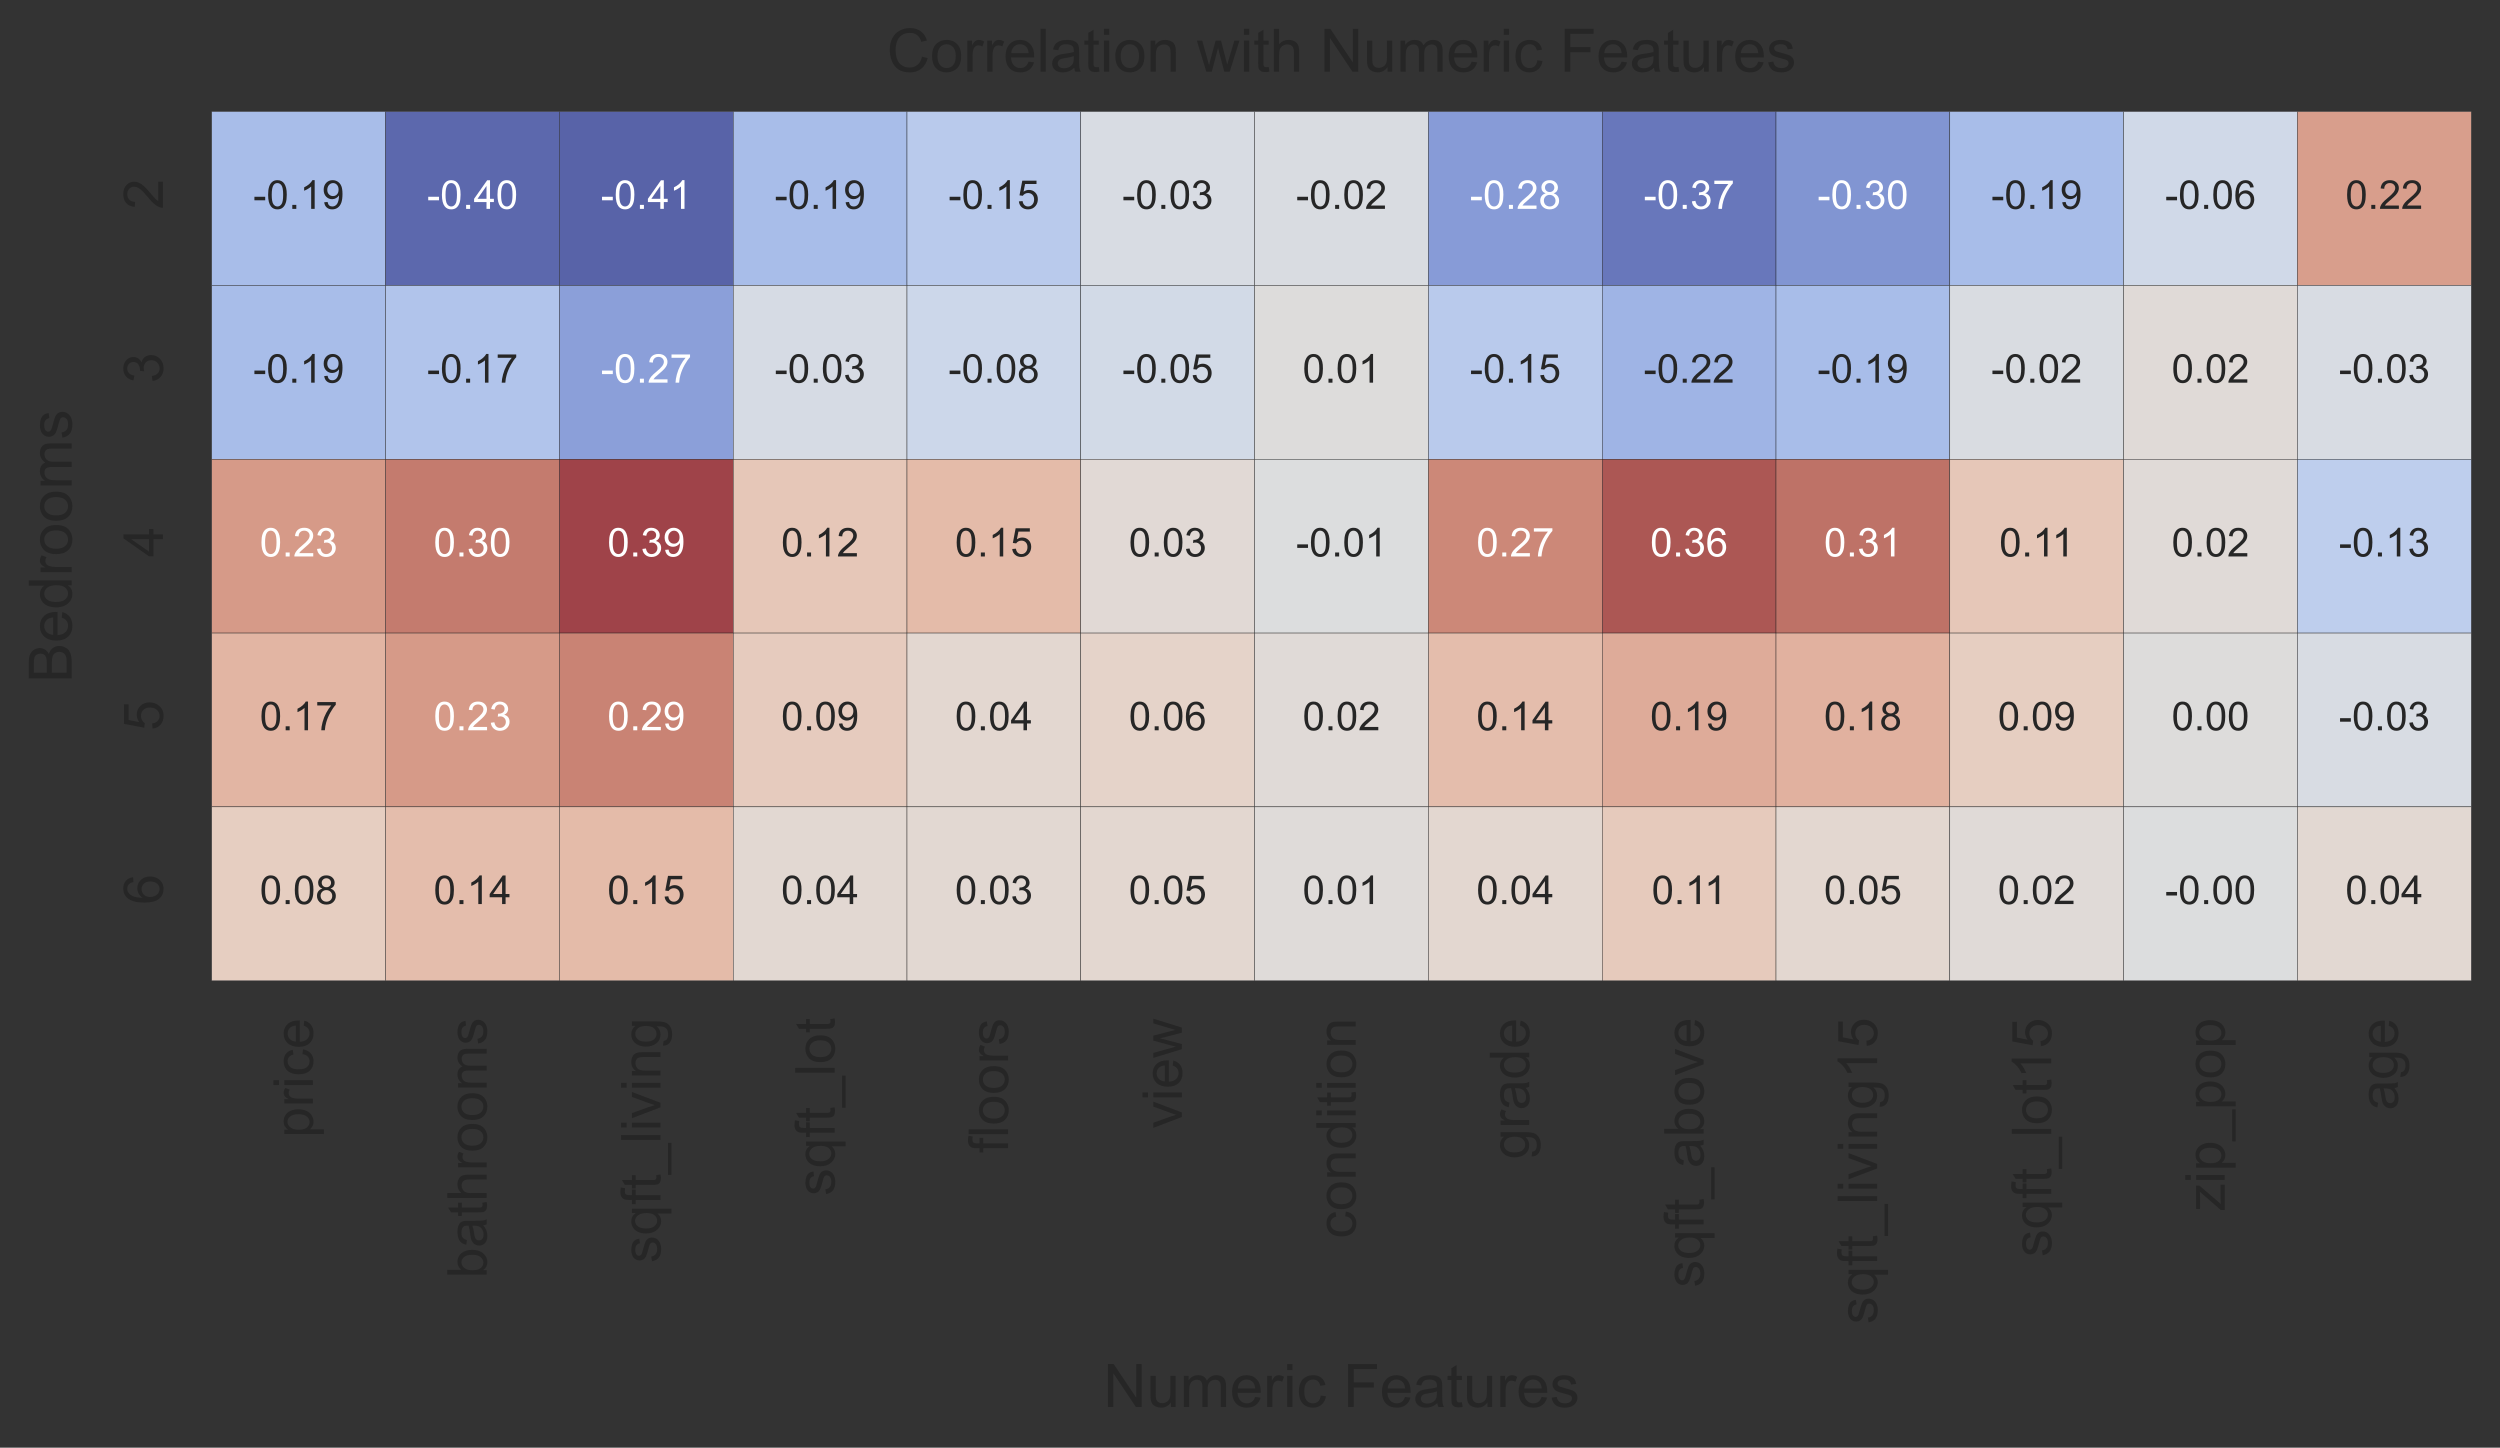 <?xml version="1.0" encoding="utf-8" standalone="no"?>
<!DOCTYPE svg PUBLIC "-//W3C//DTD SVG 1.1//EN"
  "http://www.w3.org/Graphics/SVG/1.1/DTD/svg11.dtd">
<!-- Created with matplotlib (https://matplotlib.org/) -->
<svg height="362.228pt" version="1.1" viewBox="0 0 625.537 362.228" width="625.537pt" xmlns="http://www.w3.org/2000/svg" xmlns:xlink="http://www.w3.org/1999/xlink">
 <rect x="0" y="0" width="625.537" height="362.228" fill="#333333" stroke="none"/>

 <defs>
  <style type="text/css">*{stroke-linecap:butt;stroke-linejoin:round;}</style>
 </defs>
 <g id="figure_1">
  <g id="patch_1">
   <path d="M 0 362.228 
L 625.537 362.228 
L 625.537 0 
L 0 0 
z
" style="fill:none;"/>
  </g>
  <g id="axes_1">
   <g id="patch_2">
    <path d="M 52.993 245.377 
L 618.337 245.377 
L 618.337 27.937 
L 52.993 27.937 
z
" style="fill:#eaeaf2;"/>
   </g>
   <g id="matplotlib.axis_1">
    <g id="xtick_1">
     <g id="text_1">
      <!-- price -->
      <g style="fill:#262626;" transform="translate(78.291 284.678)rotate(-90)scale(0.138 -0.138)">
       <defs>
        <path d="M 6.594 -19.875 
L 6.594 51.859 
L 14.594 51.859 
L 14.594 45.125 
Q 17.438 49.078 21 51.047 
Q 24.562 53.031 29.641 53.031 
Q 36.281 53.031 41.359 49.609 
Q 46.438 46.188 49.016 39.953 
Q 51.609 33.734 51.609 26.312 
Q 51.609 18.359 48.75 11.984 
Q 45.906 5.609 40.453 2.219 
Q 35.016 -1.172 29 -1.172 
Q 24.609 -1.172 21.109 0.688 
Q 17.625 2.547 15.375 5.375 
L 15.375 -19.875 
z
M 14.547 25.641 
Q 14.547 15.625 18.594 10.844 
Q 22.656 6.062 28.422 6.062 
Q 34.281 6.062 38.453 11.016 
Q 42.625 15.969 42.625 26.375 
Q 42.625 36.281 38.547 41.203 
Q 34.469 46.141 28.812 46.141 
Q 23.188 46.141 18.859 40.891 
Q 14.547 35.641 14.547 25.641 
z
" id="ArialMT-112"/>
        <path d="M 6.5 0 
L 6.5 51.859 
L 14.406 51.859 
L 14.406 44 
Q 17.438 49.516 20 51.266 
Q 22.562 53.031 25.641 53.031 
Q 30.078 53.031 34.672 50.203 
L 31.641 42.047 
Q 28.422 43.953 25.203 43.953 
Q 22.312 43.953 20.016 42.219 
Q 17.719 40.484 16.75 37.406 
Q 15.281 32.719 15.281 27.156 
L 15.281 0 
z
" id="ArialMT-114"/>
        <path d="M 6.641 61.469 
L 6.641 71.578 
L 15.438 71.578 
L 15.438 61.469 
z
M 6.641 0 
L 6.641 51.859 
L 15.438 51.859 
L 15.438 0 
z
" id="ArialMT-105"/>
        <path d="M 40.438 19 
L 49.078 17.875 
Q 47.656 8.938 41.812 3.875 
Q 35.984 -1.172 27.484 -1.172 
Q 16.844 -1.172 10.375 5.781 
Q 3.906 12.75 3.906 25.734 
Q 3.906 34.125 6.688 40.422 
Q 9.469 46.734 15.156 49.875 
Q 20.844 53.031 27.547 53.031 
Q 35.984 53.031 41.359 48.75 
Q 46.734 44.484 48.25 36.625 
L 39.703 35.297 
Q 38.484 40.531 35.375 43.156 
Q 32.281 45.797 27.875 45.797 
Q 21.234 45.797 17.078 41.031 
Q 12.938 36.281 12.938 25.984 
Q 12.938 15.531 16.938 10.797 
Q 20.953 6.062 27.391 6.062 
Q 32.562 6.062 36.031 9.234 
Q 39.5 12.406 40.438 19 
z
" id="ArialMT-99"/>
        <path d="M 42.094 16.703 
L 51.172 15.578 
Q 49.031 7.625 43.219 3.219 
Q 37.406 -1.172 28.375 -1.172 
Q 17 -1.172 10.328 5.828 
Q 3.656 12.844 3.656 25.484 
Q 3.656 38.578 10.391 45.797 
Q 17.141 53.031 27.875 53.031 
Q 38.281 53.031 44.875 45.953 
Q 51.469 38.875 51.469 26.031 
Q 51.469 25.25 51.422 23.688 
L 12.75 23.688 
Q 13.234 15.141 17.578 10.594 
Q 21.922 6.062 28.422 6.062 
Q 33.25 6.062 36.672 8.594 
Q 40.094 11.141 42.094 16.703 
z
M 13.234 30.906 
L 42.188 30.906 
Q 41.609 37.453 38.875 40.719 
Q 34.672 45.797 27.984 45.797 
Q 21.922 45.797 17.797 41.75 
Q 13.672 37.703 13.234 30.906 
z
" id="ArialMT-101"/>
       </defs>
       <use xlink:href="#ArialMT-112"/>
       <use x="55.615" xlink:href="#ArialMT-114"/>
       <use x="88.916" xlink:href="#ArialMT-105"/>
       <use x="111.133" xlink:href="#ArialMT-99"/>
       <use x="161.133" xlink:href="#ArialMT-101"/>
      </g>
     </g>
    </g>
    <g id="xtick_2">
     <g id="text_2">
      <!-- bathrooms -->
      <g style="fill:#262626;" transform="translate(121.779 319.835)rotate(-90)scale(0.138 -0.138)">
       <defs>
        <path d="M 14.703 0 
L 6.547 0 
L 6.547 71.578 
L 15.328 71.578 
L 15.328 46.047 
Q 20.906 53.031 29.547 53.031 
Q 34.328 53.031 38.594 51.094 
Q 42.875 49.172 45.625 45.672 
Q 48.391 42.188 49.953 37.25 
Q 51.516 32.328 51.516 26.703 
Q 51.516 13.375 44.922 6.094 
Q 38.328 -1.172 29.109 -1.172 
Q 19.922 -1.172 14.703 6.5 
z
M 14.594 26.312 
Q 14.594 17 17.141 12.844 
Q 21.297 6.062 28.375 6.062 
Q 34.125 6.062 38.328 11.062 
Q 42.531 16.062 42.531 25.984 
Q 42.531 36.141 38.5 40.969 
Q 34.469 45.797 28.766 45.797 
Q 23 45.797 18.797 40.797 
Q 14.594 35.797 14.594 26.312 
z
" id="ArialMT-98"/>
        <path d="M 40.438 6.391 
Q 35.547 2.25 31.031 0.531 
Q 26.516 -1.172 21.344 -1.172 
Q 12.797 -1.172 8.203 3 
Q 3.609 7.172 3.609 13.672 
Q 3.609 17.484 5.344 20.625 
Q 7.078 23.781 9.891 25.688 
Q 12.703 27.594 16.219 28.562 
Q 18.797 29.25 24.031 29.891 
Q 34.672 31.156 39.703 32.906 
Q 39.75 34.719 39.75 35.203 
Q 39.75 40.578 37.25 42.781 
Q 33.891 45.75 27.25 45.75 
Q 21.047 45.75 18.094 43.578 
Q 15.141 41.406 13.719 35.891 
L 5.125 37.062 
Q 6.297 42.578 8.984 45.969 
Q 11.672 49.359 16.75 51.188 
Q 21.828 53.031 28.516 53.031 
Q 35.156 53.031 39.297 51.469 
Q 43.453 49.906 45.406 47.531 
Q 47.359 45.172 48.141 41.547 
Q 48.578 39.312 48.578 33.453 
L 48.578 21.734 
Q 48.578 9.469 49.141 6.219 
Q 49.703 2.984 51.375 0 
L 42.188 0 
Q 40.828 2.734 40.438 6.391 
z
M 39.703 26.031 
Q 34.906 24.078 25.344 22.703 
Q 19.922 21.922 17.672 20.938 
Q 15.438 19.969 14.203 18.094 
Q 12.984 16.219 12.984 13.922 
Q 12.984 10.406 15.641 8.062 
Q 18.312 5.719 23.438 5.719 
Q 28.516 5.719 32.469 7.938 
Q 36.422 10.156 38.281 14.016 
Q 39.703 17 39.703 22.797 
z
" id="ArialMT-97"/>
        <path d="M 25.781 7.859 
L 27.047 0.094 
Q 23.344 -0.688 20.406 -0.688 
Q 15.625 -0.688 12.984 0.828 
Q 10.359 2.344 9.281 4.812 
Q 8.203 7.281 8.203 15.188 
L 8.203 45.016 
L 1.766 45.016 
L 1.766 51.859 
L 8.203 51.859 
L 8.203 64.703 
L 16.938 69.969 
L 16.938 51.859 
L 25.781 51.859 
L 25.781 45.016 
L 16.938 45.016 
L 16.938 14.703 
Q 16.938 10.938 17.406 9.859 
Q 17.875 8.797 18.922 8.156 
Q 19.969 7.516 21.922 7.516 
Q 23.391 7.516 25.781 7.859 
z
" id="ArialMT-116"/>
        <path d="M 6.594 0 
L 6.594 71.578 
L 15.375 71.578 
L 15.375 45.906 
Q 21.531 53.031 30.906 53.031 
Q 36.672 53.031 40.922 50.75 
Q 45.172 48.484 47 44.484 
Q 48.828 40.484 48.828 32.859 
L 48.828 0 
L 40.047 0 
L 40.047 32.859 
Q 40.047 39.453 37.188 42.453 
Q 34.328 45.453 29.109 45.453 
Q 25.203 45.453 21.75 43.422 
Q 18.312 41.406 16.844 37.938 
Q 15.375 34.469 15.375 28.375 
L 15.375 0 
z
" id="ArialMT-104"/>
        <path d="M 3.328 25.922 
Q 3.328 40.328 11.328 47.266 
Q 18.016 53.031 27.641 53.031 
Q 38.328 53.031 45.109 46.016 
Q 51.906 39.016 51.906 26.656 
Q 51.906 16.656 48.906 10.906 
Q 45.906 5.172 40.156 2 
Q 34.422 -1.172 27.641 -1.172 
Q 16.75 -1.172 10.031 5.812 
Q 3.328 12.797 3.328 25.922 
z
M 12.359 25.922 
Q 12.359 15.969 16.703 11.016 
Q 21.047 6.062 27.641 6.062 
Q 34.188 6.062 38.531 11.031 
Q 42.875 16.016 42.875 26.219 
Q 42.875 35.844 38.5 40.797 
Q 34.125 45.75 27.641 45.75 
Q 21.047 45.75 16.703 40.812 
Q 12.359 35.891 12.359 25.922 
z
" id="ArialMT-111"/>
        <path d="M 6.594 0 
L 6.594 51.859 
L 14.453 51.859 
L 14.453 44.578 
Q 16.891 48.391 20.938 50.703 
Q 25 53.031 30.172 53.031 
Q 35.938 53.031 39.625 50.641 
Q 43.312 48.25 44.828 43.953 
Q 50.984 53.031 60.844 53.031 
Q 68.562 53.031 72.703 48.75 
Q 76.859 44.484 76.859 35.594 
L 76.859 0 
L 68.109 0 
L 68.109 32.672 
Q 68.109 37.938 67.25 40.25 
Q 66.406 42.578 64.156 43.984 
Q 61.922 45.406 58.891 45.406 
Q 53.422 45.406 49.797 41.766 
Q 46.188 38.141 46.188 30.125 
L 46.188 0 
L 37.406 0 
L 37.406 33.688 
Q 37.406 39.547 35.25 42.469 
Q 33.109 45.406 28.219 45.406 
Q 24.516 45.406 21.359 43.453 
Q 18.219 41.5 16.797 37.734 
Q 15.375 33.984 15.375 26.906 
L 15.375 0 
z
" id="ArialMT-109"/>
        <path d="M 3.078 15.484 
L 11.766 16.844 
Q 12.5 11.625 15.844 8.844 
Q 19.188 6.062 25.203 6.062 
Q 31.25 6.062 34.172 8.516 
Q 37.109 10.984 37.109 14.312 
Q 37.109 17.281 34.516 19 
Q 32.719 20.172 25.531 21.969 
Q 15.875 24.422 12.141 26.203 
Q 8.406 27.984 6.469 31.125 
Q 4.547 34.281 4.547 38.094 
Q 4.547 41.547 6.125 44.5 
Q 7.719 47.469 10.453 49.422 
Q 12.5 50.922 16.031 51.969 
Q 19.578 53.031 23.641 53.031 
Q 29.734 53.031 34.344 51.266 
Q 38.969 49.516 41.156 46.5 
Q 43.359 43.5 44.188 38.484 
L 35.594 37.312 
Q 35.016 41.312 32.203 43.547 
Q 29.391 45.797 24.266 45.797 
Q 18.219 45.797 15.625 43.797 
Q 13.031 41.797 13.031 39.109 
Q 13.031 37.406 14.109 36.031 
Q 15.188 34.625 17.484 33.688 
Q 18.797 33.203 25.25 31.453 
Q 34.578 28.953 38.25 27.359 
Q 41.938 25.781 44.031 22.75 
Q 46.141 19.734 46.141 15.234 
Q 46.141 10.844 43.578 6.953 
Q 41.016 3.078 36.172 0.953 
Q 31.344 -1.172 25.25 -1.172 
Q 15.141 -1.172 9.844 3.031 
Q 4.547 7.234 3.078 15.484 
z
" id="ArialMT-115"/>
       </defs>
       <use xlink:href="#ArialMT-98"/>
       <use x="55.615" xlink:href="#ArialMT-97"/>
       <use x="111.23" xlink:href="#ArialMT-116"/>
       <use x="139.014" xlink:href="#ArialMT-104"/>
       <use x="194.629" xlink:href="#ArialMT-114"/>
       <use x="227.93" xlink:href="#ArialMT-111"/>
       <use x="283.545" xlink:href="#ArialMT-111"/>
       <use x="339.16" xlink:href="#ArialMT-109"/>
       <use x="422.461" xlink:href="#ArialMT-115"/>
      </g>
     </g>
    </g>
    <g id="xtick_3">
     <g id="text_3">
      <!-- sqft_living -->
      <g style="fill:#262626;" transform="translate(165.271 316.017)rotate(-90)scale(0.138 -0.138)">
       <defs>
        <path d="M 39.656 -19.875 
L 39.656 5.516 
Q 37.594 2.641 33.906 0.734 
Q 30.219 -1.172 26.078 -1.172 
Q 16.844 -1.172 10.172 6.203 
Q 3.516 13.578 3.516 26.422 
Q 3.516 34.234 6.219 40.422 
Q 8.938 46.625 14.078 49.828 
Q 19.234 53.031 25.391 53.031 
Q 35.016 53.031 40.531 44.922 
L 40.531 51.859 
L 48.438 51.859 
L 48.438 -19.875 
z
M 12.547 26.078 
Q 12.547 16.062 16.75 11.062 
Q 20.953 6.062 26.812 6.062 
Q 32.422 6.062 36.469 10.812 
Q 40.531 15.578 40.531 25.297 
Q 40.531 35.641 36.25 40.859 
Q 31.984 46.094 26.219 46.094 
Q 20.516 46.094 16.531 41.234 
Q 12.547 36.375 12.547 26.078 
z
" id="ArialMT-113"/>
        <path d="M 8.688 0 
L 8.688 45.016 
L 0.922 45.016 
L 0.922 51.859 
L 8.688 51.859 
L 8.688 57.375 
Q 8.688 62.594 9.625 65.141 
Q 10.891 68.562 14.078 70.672 
Q 17.281 72.797 23.047 72.797 
Q 26.766 72.797 31.25 71.922 
L 29.938 64.266 
Q 27.203 64.75 24.75 64.75 
Q 20.75 64.75 19.094 63.031 
Q 17.438 61.328 17.438 56.641 
L 17.438 51.859 
L 27.547 51.859 
L 27.547 45.016 
L 17.438 45.016 
L 17.438 0 
z
" id="ArialMT-102"/>
        <path d="M -1.516 -19.875 
L -1.516 -13.531 
L 56.734 -13.531 
L 56.734 -19.875 
z
" id="ArialMT-95"/>
        <path d="M 6.391 0 
L 6.391 71.578 
L 15.188 71.578 
L 15.188 0 
z
" id="ArialMT-108"/>
        <path d="M 21 0 
L 1.266 51.859 
L 10.547 51.859 
L 21.688 20.797 
Q 23.484 15.766 25 10.359 
Q 26.172 14.453 28.266 20.219 
L 39.797 51.859 
L 48.828 51.859 
L 29.203 0 
z
" id="ArialMT-118"/>
        <path d="M 6.594 0 
L 6.594 51.859 
L 14.5 51.859 
L 14.5 44.484 
Q 20.219 53.031 31 53.031 
Q 35.688 53.031 39.625 51.344 
Q 43.562 49.656 45.516 46.922 
Q 47.469 44.188 48.25 40.438 
Q 48.734 37.984 48.734 31.891 
L 48.734 0 
L 39.938 0 
L 39.938 31.547 
Q 39.938 36.922 38.906 39.578 
Q 37.891 42.234 35.281 43.812 
Q 32.672 45.406 29.156 45.406 
Q 23.531 45.406 19.453 41.844 
Q 15.375 38.281 15.375 28.328 
L 15.375 0 
z
" id="ArialMT-110"/>
        <path d="M 4.984 -4.297 
L 13.531 -5.562 
Q 14.062 -9.516 16.5 -11.328 
Q 19.781 -13.766 25.438 -13.766 
Q 31.547 -13.766 34.859 -11.328 
Q 38.188 -8.891 39.359 -4.5 
Q 40.047 -1.812 39.984 6.781 
Q 34.234 0 25.641 0 
Q 14.938 0 9.078 7.719 
Q 3.219 15.438 3.219 26.219 
Q 3.219 33.641 5.906 39.906 
Q 8.594 46.188 13.688 49.609 
Q 18.797 53.031 25.688 53.031 
Q 34.859 53.031 40.828 45.609 
L 40.828 51.859 
L 48.922 51.859 
L 48.922 7.031 
Q 48.922 -5.078 46.453 -10.125 
Q 44 -15.188 38.641 -18.109 
Q 33.297 -21.047 25.484 -21.047 
Q 16.219 -21.047 10.5 -16.875 
Q 4.781 -12.703 4.984 -4.297 
z
M 12.25 26.859 
Q 12.25 16.656 16.297 11.969 
Q 20.359 7.281 26.469 7.281 
Q 32.516 7.281 36.609 11.938 
Q 40.719 16.609 40.719 26.562 
Q 40.719 36.078 36.5 40.906 
Q 32.281 45.75 26.312 45.75 
Q 20.453 45.75 16.344 40.984 
Q 12.25 36.234 12.25 26.859 
z
" id="ArialMT-103"/>
       </defs>
       <use xlink:href="#ArialMT-115"/>
       <use x="50" xlink:href="#ArialMT-113"/>
       <use x="105.615" xlink:href="#ArialMT-102"/>
       <use x="133.398" xlink:href="#ArialMT-116"/>
       <use x="161.182" xlink:href="#ArialMT-95"/>
       <use x="216.797" xlink:href="#ArialMT-108"/>
       <use x="239.014" xlink:href="#ArialMT-105"/>
       <use x="261.23" xlink:href="#ArialMT-118"/>
       <use x="311.23" xlink:href="#ArialMT-105"/>
       <use x="333.447" xlink:href="#ArialMT-110"/>
       <use x="389.062" xlink:href="#ArialMT-103"/>
      </g>
     </g>
    </g>
    <g id="xtick_4">
     <g id="text_4">
      <!-- sqft_lot -->
      <g style="fill:#262626;" transform="translate(208.839 299.205)rotate(-90)scale(0.138 -0.138)">
       <use xlink:href="#ArialMT-115"/>
       <use x="50" xlink:href="#ArialMT-113"/>
       <use x="105.615" xlink:href="#ArialMT-102"/>
       <use x="133.398" xlink:href="#ArialMT-116"/>
       <use x="161.182" xlink:href="#ArialMT-95"/>
       <use x="216.797" xlink:href="#ArialMT-108"/>
       <use x="239.014" xlink:href="#ArialMT-111"/>
       <use x="294.629" xlink:href="#ArialMT-116"/>
      </g>
     </g>
    </g>
    <g id="xtick_5">
     <g id="text_5">
      <!-- floors -->
      <g style="fill:#262626;" transform="translate(252.243 288.498)rotate(-90)scale(0.138 -0.138)">
       <use xlink:href="#ArialMT-102"/>
       <use x="27.783" xlink:href="#ArialMT-108"/>
       <use x="50" xlink:href="#ArialMT-111"/>
       <use x="105.615" xlink:href="#ArialMT-111"/>
       <use x="161.23" xlink:href="#ArialMT-114"/>
       <use x="194.531" xlink:href="#ArialMT-115"/>
      </g>
     </g>
    </g>
    <g id="xtick_6">
     <g id="text_6">
      <!-- view -->
      <g style="fill:#262626;" transform="translate(295.731 282.383)rotate(-90)scale(0.138 -0.138)">
       <defs>
        <path d="M 16.156 0 
L 0.297 51.859 
L 9.375 51.859 
L 17.625 21.922 
L 20.703 10.797 
Q 20.906 11.625 23.391 21.484 
L 31.641 51.859 
L 40.672 51.859 
L 48.438 21.781 
L 51.031 11.859 
L 54 21.875 
L 62.891 51.859 
L 71.438 51.859 
L 55.219 0 
L 46.094 0 
L 37.844 31.062 
L 35.844 39.891 
L 25.344 0 
z
" id="ArialMT-119"/>
       </defs>
       <use xlink:href="#ArialMT-118"/>
       <use x="50" xlink:href="#ArialMT-105"/>
       <use x="72.217" xlink:href="#ArialMT-101"/>
       <use x="127.832" xlink:href="#ArialMT-119"/>
      </g>
     </g>
    </g>
    <g id="xtick_7">
     <g id="text_7">
      <!-- condition -->
      <g style="fill:#262626;" transform="translate(339.219 309.913)rotate(-90)scale(0.138 -0.138)">
       <defs>
        <path d="M 40.234 0 
L 40.234 6.547 
Q 35.297 -1.172 25.734 -1.172 
Q 19.531 -1.172 14.328 2.25 
Q 9.125 5.672 6.266 11.797 
Q 3.422 17.922 3.422 25.875 
Q 3.422 33.641 6 39.969 
Q 8.594 46.297 13.766 49.656 
Q 18.953 53.031 25.344 53.031 
Q 30.031 53.031 33.688 51.047 
Q 37.359 49.078 39.656 45.906 
L 39.656 71.578 
L 48.391 71.578 
L 48.391 0 
z
M 12.453 25.875 
Q 12.453 15.922 16.641 10.984 
Q 20.844 6.062 26.562 6.062 
Q 32.328 6.062 36.344 10.766 
Q 40.375 15.484 40.375 25.141 
Q 40.375 35.797 36.266 40.766 
Q 32.172 45.75 26.172 45.75 
Q 20.312 45.75 16.375 40.969 
Q 12.453 36.188 12.453 25.875 
z
" id="ArialMT-100"/>
       </defs>
       <use xlink:href="#ArialMT-99"/>
       <use x="50" xlink:href="#ArialMT-111"/>
       <use x="105.615" xlink:href="#ArialMT-110"/>
       <use x="161.23" xlink:href="#ArialMT-100"/>
       <use x="216.846" xlink:href="#ArialMT-105"/>
       <use x="239.062" xlink:href="#ArialMT-116"/>
       <use x="266.846" xlink:href="#ArialMT-105"/>
       <use x="289.062" xlink:href="#ArialMT-111"/>
       <use x="344.678" xlink:href="#ArialMT-110"/>
      </g>
     </g>
    </g>
    <g id="xtick_8">
     <g id="text_8">
      <!-- grade -->
      <g style="fill:#262626;" transform="translate(382.627 290.04)rotate(-90)scale(0.138 -0.138)">
       <use xlink:href="#ArialMT-103"/>
       <use x="55.615" xlink:href="#ArialMT-114"/>
       <use x="88.916" xlink:href="#ArialMT-97"/>
       <use x="144.531" xlink:href="#ArialMT-100"/>
       <use x="200.146" xlink:href="#ArialMT-101"/>
      </g>
     </g>
    </g>
    <g id="xtick_9">
     <g id="text_9">
      <!-- sqft_above -->
      <g style="fill:#262626;" transform="translate(426.279 322.144)rotate(-90)scale(0.138 -0.138)">
       <use xlink:href="#ArialMT-115"/>
       <use x="50" xlink:href="#ArialMT-113"/>
       <use x="105.615" xlink:href="#ArialMT-102"/>
       <use x="133.398" xlink:href="#ArialMT-116"/>
       <use x="161.182" xlink:href="#ArialMT-95"/>
       <use x="216.797" xlink:href="#ArialMT-97"/>
       <use x="272.412" xlink:href="#ArialMT-98"/>
       <use x="328.027" xlink:href="#ArialMT-111"/>
       <use x="383.643" xlink:href="#ArialMT-118"/>
       <use x="433.643" xlink:href="#ArialMT-101"/>
      </g>
     </g>
    </g>
    <g id="xtick_10">
     <g id="text_10">
      <!-- sqft_living15 -->
      <g style="fill:#262626;" transform="translate(469.687 331.31)rotate(-90)scale(0.138 -0.138)">
       <defs>
        <path d="M 37.25 0 
L 28.469 0 
L 28.469 56 
Q 25.297 52.984 20.141 49.953 
Q 14.984 46.922 10.891 45.406 
L 10.891 53.906 
Q 18.266 57.375 23.781 62.297 
Q 29.297 67.234 31.594 71.875 
L 37.25 71.875 
z
" id="ArialMT-49"/>
        <path d="M 4.156 18.75 
L 13.375 19.531 
Q 14.406 12.797 18.141 9.391 
Q 21.875 6 27.156 6 
Q 33.5 6 37.891 10.781 
Q 42.281 15.578 42.281 23.484 
Q 42.281 31 38.062 35.344 
Q 33.844 39.703 27 39.703 
Q 22.75 39.703 19.328 37.766 
Q 15.922 35.844 13.969 32.766 
L 5.719 33.844 
L 12.641 70.609 
L 48.25 70.609 
L 48.25 62.203 
L 19.672 62.203 
L 15.828 42.969 
Q 22.266 47.469 29.344 47.469 
Q 38.719 47.469 45.156 40.969 
Q 51.609 34.469 51.609 24.266 
Q 51.609 14.547 45.953 7.469 
Q 39.062 -1.219 27.156 -1.219 
Q 17.391 -1.219 11.203 4.25 
Q 5.031 9.719 4.156 18.75 
z
" id="ArialMT-53"/>
       </defs>
       <use xlink:href="#ArialMT-115"/>
       <use x="50" xlink:href="#ArialMT-113"/>
       <use x="105.615" xlink:href="#ArialMT-102"/>
       <use x="133.398" xlink:href="#ArialMT-116"/>
       <use x="161.182" xlink:href="#ArialMT-95"/>
       <use x="216.797" xlink:href="#ArialMT-108"/>
       <use x="239.014" xlink:href="#ArialMT-105"/>
       <use x="261.23" xlink:href="#ArialMT-118"/>
       <use x="311.23" xlink:href="#ArialMT-105"/>
       <use x="333.447" xlink:href="#ArialMT-110"/>
       <use x="389.062" xlink:href="#ArialMT-103"/>
       <use x="444.678" xlink:href="#ArialMT-49"/>
       <use x="500.293" xlink:href="#ArialMT-53"/>
      </g>
     </g>
    </g>
    <g id="xtick_11">
     <g id="text_11">
      <!-- sqft_lot15 -->
      <g style="fill:#262626;" transform="translate(513.255 314.498)rotate(-90)scale(0.138 -0.138)">
       <use xlink:href="#ArialMT-115"/>
       <use x="50" xlink:href="#ArialMT-113"/>
       <use x="105.615" xlink:href="#ArialMT-102"/>
       <use x="133.398" xlink:href="#ArialMT-116"/>
       <use x="161.182" xlink:href="#ArialMT-95"/>
       <use x="216.797" xlink:href="#ArialMT-108"/>
       <use x="239.014" xlink:href="#ArialMT-111"/>
       <use x="294.629" xlink:href="#ArialMT-116"/>
       <use x="322.412" xlink:href="#ArialMT-49"/>
       <use x="378.027" xlink:href="#ArialMT-53"/>
      </g>
     </g>
    </g>
    <g id="xtick_12">
     <g id="text_12">
      <!-- zip_pop -->
      <g style="fill:#262626;" transform="translate(556.659 303.038)rotate(-90)scale(0.138 -0.138)">
       <defs>
        <path d="M 1.953 0 
L 1.953 7.125 
L 34.969 45.016 
Q 29.344 44.734 25.047 44.734 
L 3.906 44.734 
L 3.906 51.859 
L 46.297 51.859 
L 46.297 46.047 
L 18.219 13.141 
L 12.797 7.125 
Q 18.703 7.562 23.875 7.562 
L 47.859 7.562 
L 47.859 0 
z
" id="ArialMT-122"/>
       </defs>
       <use xlink:href="#ArialMT-122"/>
       <use x="50" xlink:href="#ArialMT-105"/>
       <use x="72.217" xlink:href="#ArialMT-112"/>
       <use x="127.832" xlink:href="#ArialMT-95"/>
       <use x="183.447" xlink:href="#ArialMT-112"/>
       <use x="239.062" xlink:href="#ArialMT-111"/>
       <use x="294.678" xlink:href="#ArialMT-112"/>
      </g>
     </g>
    </g>
    <g id="xtick_13">
     <g id="text_13">
      <!-- age -->
      <g style="fill:#262626;" transform="translate(599.986 277.816)rotate(-90)scale(0.138 -0.138)">
       <use xlink:href="#ArialMT-97"/>
       <use x="55.615" xlink:href="#ArialMT-103"/>
       <use x="111.23" xlink:href="#ArialMT-101"/>
      </g>
     </g>
    </g>
    <g id="text_14">
     <!-- Numeric Features -->
     <g style="fill:#262626;" transform="translate(276.068 352.046)scale(0.15 -0.15)">
      <defs>
       <path d="M 7.625 0 
L 7.625 71.578 
L 17.328 71.578 
L 54.938 15.375 
L 54.938 71.578 
L 64.016 71.578 
L 64.016 0 
L 54.297 0 
L 16.703 56.25 
L 16.703 0 
z
" id="ArialMT-78"/>
       <path d="M 40.578 0 
L 40.578 7.625 
Q 34.516 -1.172 24.125 -1.172 
Q 19.531 -1.172 15.547 0.578 
Q 11.578 2.344 9.641 5 
Q 7.719 7.672 6.938 11.531 
Q 6.391 14.109 6.391 19.734 
L 6.391 51.859 
L 15.188 51.859 
L 15.188 23.094 
Q 15.188 16.219 15.719 13.812 
Q 16.547 10.359 19.234 8.375 
Q 21.922 6.391 25.875 6.391 
Q 29.828 6.391 33.297 8.422 
Q 36.766 10.453 38.203 13.938 
Q 39.656 17.438 39.656 24.078 
L 39.656 51.859 
L 48.438 51.859 
L 48.438 0 
z
" id="ArialMT-117"/>
       <path id="ArialMT-32"/>
       <path d="M 8.203 0 
L 8.203 71.578 
L 56.5 71.578 
L 56.5 63.141 
L 17.672 63.141 
L 17.672 40.969 
L 51.266 40.969 
L 51.266 32.516 
L 17.672 32.516 
L 17.672 0 
z
" id="ArialMT-70"/>
      </defs>
      <use xlink:href="#ArialMT-78"/>
      <use x="72.217" xlink:href="#ArialMT-117"/>
      <use x="127.832" xlink:href="#ArialMT-109"/>
      <use x="211.133" xlink:href="#ArialMT-101"/>
      <use x="266.748" xlink:href="#ArialMT-114"/>
      <use x="300.049" xlink:href="#ArialMT-105"/>
      <use x="322.266" xlink:href="#ArialMT-99"/>
      <use x="372.266" xlink:href="#ArialMT-32"/>
      <use x="400.049" xlink:href="#ArialMT-70"/>
      <use x="461.133" xlink:href="#ArialMT-101"/>
      <use x="516.748" xlink:href="#ArialMT-97"/>
      <use x="572.363" xlink:href="#ArialMT-116"/>
      <use x="600.146" xlink:href="#ArialMT-117"/>
      <use x="655.762" xlink:href="#ArialMT-114"/>
      <use x="689.062" xlink:href="#ArialMT-101"/>
      <use x="744.678" xlink:href="#ArialMT-115"/>
     </g>
    </g>
   </g>
   <g id="matplotlib.axis_2">
    <g id="ytick_1">
     <g id="text_15">
      <!-- 2 -->
      <g style="fill:#262626;" transform="translate(40.76 52.406)rotate(-90)scale(0.138 -0.138)">
       <defs>
        <path d="M 50.344 8.453 
L 50.344 0 
L 3.031 0 
Q 2.938 3.172 4.047 6.109 
Q 5.859 10.938 9.828 15.625 
Q 13.812 20.312 21.344 26.469 
Q 33.016 36.031 37.109 41.625 
Q 41.219 47.219 41.219 52.203 
Q 41.219 57.422 37.469 61 
Q 33.734 64.594 27.734 64.594 
Q 21.391 64.594 17.578 60.781 
Q 13.766 56.984 13.719 50.25 
L 4.688 51.172 
Q 5.609 61.281 11.656 66.578 
Q 17.719 71.875 27.938 71.875 
Q 38.234 71.875 44.234 66.156 
Q 50.25 60.453 50.25 52 
Q 50.25 47.703 48.484 43.547 
Q 46.734 39.406 42.656 34.812 
Q 38.578 30.219 29.109 22.219 
Q 21.188 15.578 18.938 13.203 
Q 16.703 10.844 15.234 8.453 
z
" id="ArialMT-50"/>
       </defs>
       <use xlink:href="#ArialMT-50"/>
      </g>
     </g>
    </g>
    <g id="ytick_2">
     <g id="text_16">
      <!-- 3 -->
      <g style="fill:#262626;" transform="translate(40.76 95.894)rotate(-90)scale(0.138 -0.138)">
       <defs>
        <path d="M 4.203 18.891 
L 12.984 20.062 
Q 14.5 12.594 18.141 9.297 
Q 21.781 6 27 6 
Q 33.203 6 37.469 10.297 
Q 41.75 14.594 41.75 20.953 
Q 41.75 27 37.797 30.922 
Q 33.844 34.859 27.734 34.859 
Q 25.25 34.859 21.531 33.891 
L 22.516 41.609 
Q 23.391 41.5 23.922 41.5 
Q 29.547 41.5 34.031 44.422 
Q 38.531 47.359 38.531 53.469 
Q 38.531 58.297 35.25 61.469 
Q 31.984 64.656 26.812 64.656 
Q 21.688 64.656 18.266 61.422 
Q 14.844 58.203 13.875 51.766 
L 5.078 53.328 
Q 6.688 62.156 12.391 67.016 
Q 18.109 71.875 26.609 71.875 
Q 32.469 71.875 37.391 69.359 
Q 42.328 66.844 44.938 62.5 
Q 47.562 58.156 47.562 53.266 
Q 47.562 48.641 45.062 44.828 
Q 42.578 41.016 37.703 38.766 
Q 44.047 37.312 47.562 32.688 
Q 51.078 28.078 51.078 21.141 
Q 51.078 11.766 44.234 5.25 
Q 37.406 -1.266 26.953 -1.266 
Q 17.531 -1.266 11.297 4.344 
Q 5.078 9.969 4.203 18.891 
z
" id="ArialMT-51"/>
       </defs>
       <use xlink:href="#ArialMT-51"/>
      </g>
     </g>
    </g>
    <g id="ytick_3">
     <g id="text_17">
      <!-- 4 -->
      <g style="fill:#262626;" transform="translate(40.76 139.382)rotate(-90)scale(0.138 -0.138)">
       <defs>
        <path d="M 32.328 0 
L 32.328 17.141 
L 1.266 17.141 
L 1.266 25.203 
L 33.938 71.578 
L 41.109 71.578 
L 41.109 25.203 
L 50.781 25.203 
L 50.781 17.141 
L 41.109 17.141 
L 41.109 0 
z
M 32.328 25.203 
L 32.328 57.469 
L 9.906 25.203 
z
" id="ArialMT-52"/>
       </defs>
       <use xlink:href="#ArialMT-52"/>
      </g>
     </g>
    </g>
    <g id="ytick_4">
     <g id="text_18">
      <!-- 5 -->
      <g style="fill:#262626;" transform="translate(40.76 182.87)rotate(-90)scale(0.138 -0.138)">
       <use xlink:href="#ArialMT-53"/>
      </g>
     </g>
    </g>
    <g id="ytick_5">
     <g id="text_19">
      <!-- 6 -->
      <g style="fill:#262626;" transform="translate(40.76 226.358)rotate(-90)scale(0.138 -0.138)">
       <defs>
        <path d="M 49.75 54.047 
L 41.016 53.375 
Q 39.844 58.547 37.703 60.891 
Q 34.125 64.656 28.906 64.656 
Q 24.703 64.656 21.531 62.312 
Q 17.391 59.281 14.984 53.469 
Q 12.594 47.656 12.5 36.922 
Q 15.672 41.75 20.266 44.094 
Q 24.859 46.438 29.891 46.438 
Q 38.672 46.438 44.844 39.969 
Q 51.031 33.5 51.031 23.25 
Q 51.031 16.5 48.125 10.719 
Q 45.219 4.938 40.141 1.859 
Q 35.062 -1.219 28.609 -1.219 
Q 17.625 -1.219 10.688 6.859 
Q 3.766 14.938 3.766 33.5 
Q 3.766 54.25 11.422 63.672 
Q 18.109 71.875 29.438 71.875 
Q 37.891 71.875 43.281 67.141 
Q 48.688 62.406 49.75 54.047 
z
M 13.875 23.188 
Q 13.875 18.656 15.797 14.5 
Q 17.719 10.359 21.188 8.172 
Q 24.656 6 28.469 6 
Q 34.031 6 38.031 10.484 
Q 42.047 14.984 42.047 22.703 
Q 42.047 30.125 38.078 34.391 
Q 34.125 38.672 28.125 38.672 
Q 22.172 38.672 18.016 34.391 
Q 13.875 30.125 13.875 23.188 
z
" id="ArialMT-54"/>
       </defs>
       <use xlink:href="#ArialMT-54"/>
      </g>
     </g>
    </g>
    <g id="text_20">
     <!-- Bedrooms -->
     <g style="fill:#262626;" transform="translate(17.937 170.837)rotate(-90)scale(0.15 -0.15)">
      <defs>
       <path d="M 7.328 0 
L 7.328 71.578 
L 34.188 71.578 
Q 42.391 71.578 47.344 69.406 
Q 52.297 67.234 55.094 62.719 
Q 57.906 58.203 57.906 53.266 
Q 57.906 48.688 55.422 44.625 
Q 52.938 40.578 47.906 38.094 
Q 54.391 36.188 57.875 31.594 
Q 61.375 27 61.375 20.75 
Q 61.375 15.719 59.25 11.391 
Q 57.125 7.078 54 4.734 
Q 50.875 2.391 46.156 1.188 
Q 41.453 0 34.625 0 
z
M 16.797 41.5 
L 32.281 41.5 
Q 38.578 41.5 41.312 42.328 
Q 44.922 43.406 46.75 45.891 
Q 48.578 48.391 48.578 52.156 
Q 48.578 55.719 46.875 58.422 
Q 45.172 61.141 41.984 62.141 
Q 38.812 63.141 31.109 63.141 
L 16.797 63.141 
z
M 16.797 8.453 
L 34.625 8.453 
Q 39.203 8.453 41.062 8.797 
Q 44.344 9.375 46.531 10.734 
Q 48.734 12.109 50.141 14.719 
Q 51.562 17.328 51.562 20.75 
Q 51.562 24.75 49.516 27.703 
Q 47.469 30.672 43.828 31.859 
Q 40.188 33.062 33.344 33.062 
L 16.797 33.062 
z
" id="ArialMT-66"/>
      </defs>
      <use xlink:href="#ArialMT-66"/>
      <use x="66.699" xlink:href="#ArialMT-101"/>
      <use x="122.314" xlink:href="#ArialMT-100"/>
      <use x="177.93" xlink:href="#ArialMT-114"/>
      <use x="211.23" xlink:href="#ArialMT-111"/>
      <use x="266.846" xlink:href="#ArialMT-111"/>
      <use x="322.461" xlink:href="#ArialMT-109"/>
      <use x="405.762" xlink:href="#ArialMT-115"/>
     </g>
    </g>
   </g>
   <g id="QuadMesh_1">
    <path clip-path="url(#pbd9016017b)" d="M 52.993 27.937 
L 96.481 27.937 
L 96.481 71.425 
L 52.993 71.425 
L 52.993 27.937 
" style="fill:#a8bde9;stroke:#1a1a1a;stroke-width:0.1;"/>
    <path clip-path="url(#pbd9016017b)" d="M 96.481 27.937 
L 139.969 27.937 
L 139.969 71.425 
L 96.481 71.425 
L 96.481 27.937 
" style="fill:#5c68ad;stroke:#1a1a1a;stroke-width:0.1;"/>
    <path clip-path="url(#pbd9016017b)" d="M 139.969 27.937 
L 183.457 27.937 
L 183.457 71.425 
L 139.969 71.425 
L 139.969 27.937 
" style="fill:#5863a8;stroke:#1a1a1a;stroke-width:0.1;"/>
    <path clip-path="url(#pbd9016017b)" d="M 183.457 27.937 
L 226.945 27.937 
L 226.945 71.425 
L 183.457 71.425 
L 183.457 27.937 
" style="fill:#a8bde9;stroke:#1a1a1a;stroke-width:0.1;"/>
    <path clip-path="url(#pbd9016017b)" d="M 226.945 27.937 
L 270.433 27.937 
L 270.433 71.425 
L 226.945 71.425 
L 226.945 27.937 
" style="fill:#b9caec;stroke:#1a1a1a;stroke-width:0.1;"/>
    <path clip-path="url(#pbd9016017b)" d="M 270.433 27.937 
L 313.921 27.937 
L 313.921 71.425 
L 270.433 71.425 
L 270.433 27.937 
" style="fill:#d8dce3;stroke:#1a1a1a;stroke-width:0.1;"/>
    <path clip-path="url(#pbd9016017b)" d="M 313.921 27.937 
L 357.409 27.937 
L 357.409 71.425 
L 313.921 71.425 
L 313.921 27.937 
" style="fill:#d9dce1;stroke:#1a1a1a;stroke-width:0.1;"/>
    <path clip-path="url(#pbd9016017b)" d="M 357.409 27.937 
L 400.897 27.937 
L 400.897 71.425 
L 357.409 71.425 
L 357.409 27.937 
" style="fill:#879bd7;stroke:#1a1a1a;stroke-width:0.1;"/>
    <path clip-path="url(#pbd9016017b)" d="M 400.897 27.937 
L 444.385 27.937 
L 444.385 71.425 
L 400.897 71.425 
L 400.897 27.937 
" style="fill:#6877bb;stroke:#1a1a1a;stroke-width:0.1;"/>
    <path clip-path="url(#pbd9016017b)" d="M 444.385 27.937 
L 487.873 27.937 
L 487.873 71.425 
L 444.385 71.425 
L 444.385 27.937 
" style="fill:#8195d2;stroke:#1a1a1a;stroke-width:0.1;"/>
    <path clip-path="url(#pbd9016017b)" d="M 487.873 27.937 
L 531.361 27.937 
L 531.361 71.425 
L 487.873 71.425 
L 487.873 27.937 
" style="fill:#a8bde9;stroke:#1a1a1a;stroke-width:0.1;"/>
    <path clip-path="url(#pbd9016017b)" d="M 531.361 27.937 
L 574.849 27.937 
L 574.849 71.425 
L 531.361 71.425 
L 531.361 27.937 
" style="fill:#d0d9e8;stroke:#1a1a1a;stroke-width:0.1;"/>
    <path clip-path="url(#pbd9016017b)" d="M 574.849 27.937 
L 618.337 27.937 
L 618.337 71.425 
L 574.849 71.425 
L 574.849 27.937 
" style="fill:#d89e8c;stroke:#1a1a1a;stroke-width:0.1;"/>
    <path clip-path="url(#pbd9016017b)" d="M 52.993 71.425 
L 96.481 71.425 
L 96.481 114.913 
L 52.993 114.913 
L 52.993 71.425 
" style="fill:#a8bde9;stroke:#1a1a1a;stroke-width:0.1;"/>
    <path clip-path="url(#pbd9016017b)" d="M 96.481 71.425 
L 139.969 71.425 
L 139.969 114.913 
L 96.481 114.913 
L 96.481 71.425 
" style="fill:#b1c4eb;stroke:#1a1a1a;stroke-width:0.1;"/>
    <path clip-path="url(#pbd9016017b)" d="M 139.969 71.425 
L 183.457 71.425 
L 183.457 114.913 
L 139.969 114.913 
L 139.969 71.425 
" style="fill:#8b9fd9;stroke:#1a1a1a;stroke-width:0.1;"/>
    <path clip-path="url(#pbd9016017b)" d="M 183.457 71.425 
L 226.945 71.425 
L 226.945 114.913 
L 183.457 114.913 
L 183.457 71.425 
" style="fill:#d6dbe4;stroke:#1a1a1a;stroke-width:0.1;"/>
    <path clip-path="url(#pbd9016017b)" d="M 226.945 71.425 
L 270.433 71.425 
L 270.433 114.913 
L 226.945 114.913 
L 226.945 71.425 
" style="fill:#ccd7ea;stroke:#1a1a1a;stroke-width:0.1;"/>
    <path clip-path="url(#pbd9016017b)" d="M 270.433 71.425 
L 313.921 71.425 
L 313.921 114.913 
L 270.433 114.913 
L 270.433 71.425 
" style="fill:#d2dae7;stroke:#1a1a1a;stroke-width:0.1;"/>
    <path clip-path="url(#pbd9016017b)" d="M 313.921 71.425 
L 357.409 71.425 
L 357.409 114.913 
L 313.921 114.913 
L 313.921 71.425 
" style="fill:#dddcdb;stroke:#1a1a1a;stroke-width:0.1;"/>
    <path clip-path="url(#pbd9016017b)" d="M 357.409 71.425 
L 400.897 71.425 
L 400.897 114.913 
L 357.409 114.913 
L 357.409 71.425 
" style="fill:#b9caec;stroke:#1a1a1a;stroke-width:0.1;"/>
    <path clip-path="url(#pbd9016017b)" d="M 400.897 71.425 
L 444.385 71.425 
L 444.385 114.913 
L 400.897 114.913 
L 400.897 71.425 
" style="fill:#9fb4e5;stroke:#1a1a1a;stroke-width:0.1;"/>
    <path clip-path="url(#pbd9016017b)" d="M 444.385 71.425 
L 487.873 71.425 
L 487.873 114.913 
L 444.385 114.913 
L 444.385 71.425 
" style="fill:#a8bde9;stroke:#1a1a1a;stroke-width:0.1;"/>
    <path clip-path="url(#pbd9016017b)" d="M 487.873 71.425 
L 531.361 71.425 
L 531.361 114.913 
L 487.873 114.913 
L 487.873 71.425 
" style="fill:#d9dce1;stroke:#1a1a1a;stroke-width:0.1;"/>
    <path clip-path="url(#pbd9016017b)" d="M 531.361 71.425 
L 574.849 71.425 
L 574.849 114.913 
L 531.361 114.913 
L 531.361 71.425 
" style="fill:#e0dad7;stroke:#1a1a1a;stroke-width:0.1;"/>
    <path clip-path="url(#pbd9016017b)" d="M 574.849 71.425 
L 618.337 71.425 
L 618.337 114.913 
L 574.849 114.913 
L 574.849 71.425 
" style="fill:#d8dce3;stroke:#1a1a1a;stroke-width:0.1;"/>
    <path clip-path="url(#pbd9016017b)" d="M 52.993 114.913 
L 96.481 114.913 
L 96.481 158.401 
L 52.993 158.401 
L 52.993 114.913 
" style="fill:#d69a88;stroke:#1a1a1a;stroke-width:0.1;"/>
    <path clip-path="url(#pbd9016017b)" d="M 96.481 114.913 
L 139.969 114.913 
L 139.969 158.401 
L 96.481 158.401 
L 96.481 114.913 
" style="fill:#c47b6e;stroke:#1a1a1a;stroke-width:0.1;"/>
    <path clip-path="url(#pbd9016017b)" d="M 139.969 114.913 
L 183.457 114.913 
L 183.457 158.401 
L 139.969 158.401 
L 139.969 114.913 
" style="fill:#9f4349;stroke:#1a1a1a;stroke-width:0.1;"/>
    <path clip-path="url(#pbd9016017b)" d="M 183.457 114.913 
L 226.945 114.913 
L 226.945 158.401 
L 183.457 158.401 
L 183.457 114.913 
" style="fill:#e6c7b8;stroke:#1a1a1a;stroke-width:0.1;"/>
    <path clip-path="url(#pbd9016017b)" d="M 226.945 114.913 
L 270.433 114.913 
L 270.433 158.401 
L 226.945 158.401 
L 226.945 114.913 
" style="fill:#e4bba9;stroke:#1a1a1a;stroke-width:0.1;"/>
    <path clip-path="url(#pbd9016017b)" d="M 270.433 114.913 
L 313.921 114.913 
L 313.921 158.401 
L 270.433 158.401 
L 270.433 114.913 
" style="fill:#e1d9d5;stroke:#1a1a1a;stroke-width:0.1;"/>
    <path clip-path="url(#pbd9016017b)" d="M 313.921 114.913 
L 357.409 114.913 
L 357.409 158.401 
L 313.921 158.401 
L 313.921 114.913 
" style="fill:#dcddde;stroke:#1a1a1a;stroke-width:0.1;"/>
    <path clip-path="url(#pbd9016017b)" d="M 357.409 114.913 
L 400.897 114.913 
L 400.897 158.401 
L 357.409 158.401 
L 357.409 114.913 
" style="fill:#cc8878;stroke:#1a1a1a;stroke-width:0.1;"/>
    <path clip-path="url(#pbd9016017b)" d="M 400.897 114.913 
L 444.385 114.913 
L 444.385 158.401 
L 400.897 158.401 
L 400.897 114.913 
" style="fill:#ac5754;stroke:#1a1a1a;stroke-width:0.1;"/>
    <path clip-path="url(#pbd9016017b)" d="M 444.385 114.913 
L 487.873 114.913 
L 487.873 158.401 
L 444.385 158.401 
L 444.385 114.913 
" style="fill:#be7267;stroke:#1a1a1a;stroke-width:0.1;"/>
    <path clip-path="url(#pbd9016017b)" d="M 487.873 114.913 
L 531.361 114.913 
L 531.361 158.401 
L 487.873 158.401 
L 487.873 114.913 
" style="fill:#e6c7b8;stroke:#1a1a1a;stroke-width:0.1;"/>
    <path clip-path="url(#pbd9016017b)" d="M 531.361 114.913 
L 574.849 114.913 
L 574.849 158.401 
L 531.361 158.401 
L 531.361 114.913 
" style="fill:#e0dad7;stroke:#1a1a1a;stroke-width:0.1;"/>
    <path clip-path="url(#pbd9016017b)" d="M 574.849 114.913 
L 618.337 114.913 
L 618.337 158.401 
L 574.849 158.401 
L 574.849 114.913 
" style="fill:#beceed;stroke:#1a1a1a;stroke-width:0.1;"/>
    <path clip-path="url(#pbd9016017b)" d="M 52.993 158.401 
L 96.481 158.401 
L 96.481 201.889 
L 52.993 201.889 
L 52.993 158.401 
" style="fill:#e2b5a3;stroke:#1a1a1a;stroke-width:0.1;"/>
    <path clip-path="url(#pbd9016017b)" d="M 96.481 158.401 
L 139.969 158.401 
L 139.969 201.889 
L 96.481 201.889 
L 96.481 158.401 
" style="fill:#d69a88;stroke:#1a1a1a;stroke-width:0.1;"/>
    <path clip-path="url(#pbd9016017b)" d="M 139.969 158.401 
L 183.457 158.401 
L 183.457 201.889 
L 139.969 201.889 
L 139.969 158.401 
" style="fill:#c98374;stroke:#1a1a1a;stroke-width:0.1;"/>
    <path clip-path="url(#pbd9016017b)" d="M 183.457 158.401 
L 226.945 158.401 
L 226.945 201.889 
L 183.457 201.889 
L 183.457 158.401 
" style="fill:#e6cbbe;stroke:#1a1a1a;stroke-width:0.1;"/>
    <path clip-path="url(#pbd9016017b)" d="M 226.945 158.401 
L 270.433 158.401 
L 270.433 201.889 
L 226.945 201.889 
L 226.945 158.401 
" style="fill:#e3d7d0;stroke:#1a1a1a;stroke-width:0.1;"/>
    <path clip-path="url(#pbd9016017b)" d="M 270.433 158.401 
L 313.921 158.401 
L 313.921 201.889 
L 270.433 201.889 
L 270.433 158.401 
" style="fill:#e5d3c9;stroke:#1a1a1a;stroke-width:0.1;"/>
    <path clip-path="url(#pbd9016017b)" d="M 313.921 158.401 
L 357.409 158.401 
L 357.409 201.889 
L 313.921 201.889 
L 313.921 158.401 
" style="fill:#e0dad7;stroke:#1a1a1a;stroke-width:0.1;"/>
    <path clip-path="url(#pbd9016017b)" d="M 357.409 158.401 
L 400.897 158.401 
L 400.897 201.889 
L 357.409 201.889 
L 357.409 158.401 
" style="fill:#e4bdac;stroke:#1a1a1a;stroke-width:0.1;"/>
    <path clip-path="url(#pbd9016017b)" d="M 400.897 158.401 
L 444.385 158.401 
L 444.385 201.889 
L 400.897 201.889 
L 400.897 158.401 
" style="fill:#deab99;stroke:#1a1a1a;stroke-width:0.1;"/>
    <path clip-path="url(#pbd9016017b)" d="M 444.385 158.401 
L 487.873 158.401 
L 487.873 201.889 
L 444.385 201.889 
L 444.385 158.401 
" style="fill:#e1b19f;stroke:#1a1a1a;stroke-width:0.1;"/>
    <path clip-path="url(#pbd9016017b)" d="M 487.873 158.401 
L 531.361 158.401 
L 531.361 201.889 
L 487.873 201.889 
L 487.873 158.401 
" style="fill:#e6cec1;stroke:#1a1a1a;stroke-width:0.1;"/>
    <path clip-path="url(#pbd9016017b)" d="M 531.361 158.401 
L 574.849 158.401 
L 574.849 201.889 
L 531.361 201.889 
L 531.361 158.401 
" style="fill:#dddcdb;stroke:#1a1a1a;stroke-width:0.1;"/>
    <path clip-path="url(#pbd9016017b)" d="M 574.849 158.401 
L 618.337 158.401 
L 618.337 201.889 
L 574.849 201.889 
L 574.849 158.401 
" style="fill:#d8dce3;stroke:#1a1a1a;stroke-width:0.1;"/>
    <path clip-path="url(#pbd9016017b)" d="M 52.993 201.889 
L 96.481 201.889 
L 96.481 245.377 
L 52.993 245.377 
L 52.993 201.889 
" style="fill:#e6cec1;stroke:#1a1a1a;stroke-width:0.1;"/>
    <path clip-path="url(#pbd9016017b)" d="M 96.481 201.889 
L 139.969 201.889 
L 139.969 245.377 
L 96.481 245.377 
L 96.481 201.889 
" style="fill:#e4bdac;stroke:#1a1a1a;stroke-width:0.1;"/>
    <path clip-path="url(#pbd9016017b)" d="M 139.969 201.889 
L 183.457 201.889 
L 183.457 245.377 
L 139.969 245.377 
L 139.969 201.889 
" style="fill:#e4bba9;stroke:#1a1a1a;stroke-width:0.1;"/>
    <path clip-path="url(#pbd9016017b)" d="M 183.457 201.889 
L 226.945 201.889 
L 226.945 245.377 
L 183.457 245.377 
L 183.457 201.889 
" style="fill:#e2d8d2;stroke:#1a1a1a;stroke-width:0.1;"/>
    <path clip-path="url(#pbd9016017b)" d="M 226.945 201.889 
L 270.433 201.889 
L 270.433 245.377 
L 226.945 245.377 
L 226.945 201.889 
" style="fill:#e2d8d2;stroke:#1a1a1a;stroke-width:0.1;"/>
    <path clip-path="url(#pbd9016017b)" d="M 270.433 201.889 
L 313.921 201.889 
L 313.921 245.377 
L 270.433 245.377 
L 270.433 201.889 
" style="fill:#e3d7d0;stroke:#1a1a1a;stroke-width:0.1;"/>
    <path clip-path="url(#pbd9016017b)" d="M 313.921 201.889 
L 357.409 201.889 
L 357.409 245.377 
L 313.921 245.377 
L 313.921 201.889 
" style="fill:#dfdbd9;stroke:#1a1a1a;stroke-width:0.1;"/>
    <path clip-path="url(#pbd9016017b)" d="M 357.409 201.889 
L 400.897 201.889 
L 400.897 245.377 
L 357.409 245.377 
L 357.409 201.889 
" style="fill:#e3d7d0;stroke:#1a1a1a;stroke-width:0.1;"/>
    <path clip-path="url(#pbd9016017b)" d="M 400.897 201.889 
L 444.385 201.889 
L 444.385 245.377 
L 400.897 245.377 
L 400.897 201.889 
" style="fill:#e6cabc;stroke:#1a1a1a;stroke-width:0.1;"/>
    <path clip-path="url(#pbd9016017b)" d="M 444.385 201.889 
L 487.873 201.889 
L 487.873 245.377 
L 444.385 245.377 
L 444.385 201.889 
" style="fill:#e3d7d0;stroke:#1a1a1a;stroke-width:0.1;"/>
    <path clip-path="url(#pbd9016017b)" d="M 487.873 201.889 
L 531.361 201.889 
L 531.361 245.377 
L 487.873 245.377 
L 487.873 201.889 
" style="fill:#e0dad7;stroke:#1a1a1a;stroke-width:0.1;"/>
    <path clip-path="url(#pbd9016017b)" d="M 531.361 201.889 
L 574.849 201.889 
L 574.849 245.377 
L 531.361 245.377 
L 531.361 201.889 
" style="fill:#dcddde;stroke:#1a1a1a;stroke-width:0.1;"/>
    <path clip-path="url(#pbd9016017b)" d="M 574.849 201.889 
L 618.337 201.889 
L 618.337 245.377 
L 574.849 245.377 
L 574.849 201.889 
" style="fill:#e2d8d2;stroke:#1a1a1a;stroke-width:0.1;"/>
   </g>
   <g id="text_21">
    <!-- -0.19 -->
    <g style="fill:#262626;" transform="translate(63.341 52.266)scale(0.1 -0.1)">
     <defs>
      <path d="M 3.172 21.484 
L 3.172 30.328 
L 30.172 30.328 
L 30.172 21.484 
z
" id="ArialMT-45"/>
      <path d="M 4.156 35.297 
Q 4.156 48 6.766 55.734 
Q 9.375 63.484 14.516 67.672 
Q 19.672 71.875 27.484 71.875 
Q 33.25 71.875 37.594 69.547 
Q 41.938 67.234 44.766 62.859 
Q 47.609 58.5 49.219 52.219 
Q 50.828 45.953 50.828 35.297 
Q 50.828 22.703 48.234 14.969 
Q 45.656 7.234 40.5 3 
Q 35.359 -1.219 27.484 -1.219 
Q 17.141 -1.219 11.234 6.203 
Q 4.156 15.141 4.156 35.297 
z
M 13.188 35.297 
Q 13.188 17.672 17.312 11.828 
Q 21.438 6 27.484 6 
Q 33.547 6 37.672 11.859 
Q 41.797 17.719 41.797 35.297 
Q 41.797 52.984 37.672 58.781 
Q 33.547 64.594 27.391 64.594 
Q 21.344 64.594 17.719 59.469 
Q 13.188 52.938 13.188 35.297 
z
" id="ArialMT-48"/>
      <path d="M 9.078 0 
L 9.078 10.016 
L 19.094 10.016 
L 19.094 0 
z
" id="ArialMT-46"/>
      <path d="M 5.469 16.547 
L 13.922 17.328 
Q 14.984 11.375 18.016 8.688 
Q 21.047 6 25.781 6 
Q 29.828 6 32.875 7.859 
Q 35.938 9.719 37.891 12.812 
Q 39.844 15.922 41.156 21.188 
Q 42.484 26.469 42.484 31.938 
Q 42.484 32.516 42.438 33.688 
Q 39.797 29.5 35.234 26.875 
Q 30.672 24.266 25.344 24.266 
Q 16.453 24.266 10.297 30.703 
Q 4.156 37.156 4.156 47.703 
Q 4.156 58.594 10.578 65.234 
Q 17 71.875 26.656 71.875 
Q 33.641 71.875 39.422 68.109 
Q 45.219 64.359 48.219 57.391 
Q 51.219 50.438 51.219 37.25 
Q 51.219 23.531 48.234 15.406 
Q 45.266 7.281 39.375 3.031 
Q 33.5 -1.219 25.594 -1.219 
Q 17.188 -1.219 11.859 3.438 
Q 6.547 8.109 5.469 16.547 
z
M 41.453 48.141 
Q 41.453 55.719 37.422 60.156 
Q 33.406 64.594 27.734 64.594 
Q 21.875 64.594 17.531 59.812 
Q 13.188 55.031 13.188 47.406 
Q 13.188 40.578 17.312 36.297 
Q 21.438 32.031 27.484 32.031 
Q 33.594 32.031 37.516 36.297 
Q 41.453 40.578 41.453 48.141 
z
" id="ArialMT-57"/>
     </defs>
     <use xlink:href="#ArialMT-45"/>
     <use x="33.301" xlink:href="#ArialMT-48"/>
     <use x="88.916" xlink:href="#ArialMT-46"/>
     <use x="116.699" xlink:href="#ArialMT-49"/>
     <use x="172.314" xlink:href="#ArialMT-57"/>
    </g>
   </g>
   <g id="text_22">
    <!-- -0.40 -->
    <g style="fill:#ffffff;" transform="translate(106.829 52.266)scale(0.1 -0.1)">
     <use xlink:href="#ArialMT-45"/>
     <use x="33.301" xlink:href="#ArialMT-48"/>
     <use x="88.916" xlink:href="#ArialMT-46"/>
     <use x="116.699" xlink:href="#ArialMT-52"/>
     <use x="172.314" xlink:href="#ArialMT-48"/>
    </g>
   </g>
   <g id="text_23">
    <!-- -0.41 -->
    <g style="fill:#ffffff;" transform="translate(150.317 52.266)scale(0.1 -0.1)">
     <use xlink:href="#ArialMT-45"/>
     <use x="33.301" xlink:href="#ArialMT-48"/>
     <use x="88.916" xlink:href="#ArialMT-46"/>
     <use x="116.699" xlink:href="#ArialMT-52"/>
     <use x="172.314" xlink:href="#ArialMT-49"/>
    </g>
   </g>
   <g id="text_24">
    <!-- -0.19 -->
    <g style="fill:#262626;" transform="translate(193.805 52.266)scale(0.1 -0.1)">
     <use xlink:href="#ArialMT-45"/>
     <use x="33.301" xlink:href="#ArialMT-48"/>
     <use x="88.916" xlink:href="#ArialMT-46"/>
     <use x="116.699" xlink:href="#ArialMT-49"/>
     <use x="172.314" xlink:href="#ArialMT-57"/>
    </g>
   </g>
   <g id="text_25">
    <!-- -0.15 -->
    <g style="fill:#262626;" transform="translate(237.293 52.266)scale(0.1 -0.1)">
     <use xlink:href="#ArialMT-45"/>
     <use x="33.301" xlink:href="#ArialMT-48"/>
     <use x="88.916" xlink:href="#ArialMT-46"/>
     <use x="116.699" xlink:href="#ArialMT-49"/>
     <use x="172.314" xlink:href="#ArialMT-53"/>
    </g>
   </g>
   <g id="text_26">
    <!-- -0.03 -->
    <g style="fill:#262626;" transform="translate(280.781 52.266)scale(0.1 -0.1)">
     <use xlink:href="#ArialMT-45"/>
     <use x="33.301" xlink:href="#ArialMT-48"/>
     <use x="88.916" xlink:href="#ArialMT-46"/>
     <use x="116.699" xlink:href="#ArialMT-48"/>
     <use x="172.314" xlink:href="#ArialMT-51"/>
    </g>
   </g>
   <g id="text_27">
    <!-- -0.02 -->
    <g style="fill:#262626;" transform="translate(324.269 52.266)scale(0.1 -0.1)">
     <use xlink:href="#ArialMT-45"/>
     <use x="33.301" xlink:href="#ArialMT-48"/>
     <use x="88.916" xlink:href="#ArialMT-46"/>
     <use x="116.699" xlink:href="#ArialMT-48"/>
     <use x="172.314" xlink:href="#ArialMT-50"/>
    </g>
   </g>
   <g id="text_28">
    <!-- -0.28 -->
    <g style="fill:#ffffff;" transform="translate(367.757 52.266)scale(0.1 -0.1)">
     <defs>
      <path d="M 17.672 38.812 
Q 12.203 40.828 9.562 44.531 
Q 6.938 48.25 6.938 53.422 
Q 6.938 61.234 12.547 66.547 
Q 18.172 71.875 27.484 71.875 
Q 36.859 71.875 42.578 66.422 
Q 48.297 60.984 48.297 53.172 
Q 48.297 48.188 45.672 44.5 
Q 43.062 40.828 37.75 38.812 
Q 44.344 36.672 47.781 31.875 
Q 51.219 27.094 51.219 20.453 
Q 51.219 11.281 44.719 5.031 
Q 38.234 -1.219 27.641 -1.219 
Q 17.047 -1.219 10.547 5.047 
Q 4.047 11.328 4.047 20.703 
Q 4.047 27.688 7.594 32.391 
Q 11.141 37.109 17.672 38.812 
z
M 15.922 53.719 
Q 15.922 48.641 19.188 45.406 
Q 22.469 42.188 27.688 42.188 
Q 32.766 42.188 36.016 45.375 
Q 39.266 48.578 39.266 53.219 
Q 39.266 58.062 35.906 61.359 
Q 32.562 64.656 27.594 64.656 
Q 22.562 64.656 19.234 61.422 
Q 15.922 58.203 15.922 53.719 
z
M 13.094 20.656 
Q 13.094 16.891 14.875 13.375 
Q 16.656 9.859 20.172 7.922 
Q 23.688 6 27.734 6 
Q 34.031 6 38.125 10.047 
Q 42.234 14.109 42.234 20.359 
Q 42.234 26.703 38.016 30.859 
Q 33.797 35.016 27.438 35.016 
Q 21.234 35.016 17.156 30.906 
Q 13.094 26.812 13.094 20.656 
z
" id="ArialMT-56"/>
     </defs>
     <use xlink:href="#ArialMT-45"/>
     <use x="33.301" xlink:href="#ArialMT-48"/>
     <use x="88.916" xlink:href="#ArialMT-46"/>
     <use x="116.699" xlink:href="#ArialMT-50"/>
     <use x="172.314" xlink:href="#ArialMT-56"/>
    </g>
   </g>
   <g id="text_29">
    <!-- -0.37 -->
    <g style="fill:#ffffff;" transform="translate(411.245 52.266)scale(0.1 -0.1)">
     <defs>
      <path d="M 4.734 62.203 
L 4.734 70.656 
L 51.078 70.656 
L 51.078 63.812 
Q 44.234 56.547 37.516 44.484 
Q 30.812 32.422 27.156 19.672 
Q 24.516 10.688 23.781 0 
L 14.75 0 
Q 14.891 8.453 18.062 20.406 
Q 21.234 32.375 27.172 43.484 
Q 33.109 54.594 39.797 62.203 
z
" id="ArialMT-55"/>
     </defs>
     <use xlink:href="#ArialMT-45"/>
     <use x="33.301" xlink:href="#ArialMT-48"/>
     <use x="88.916" xlink:href="#ArialMT-46"/>
     <use x="116.699" xlink:href="#ArialMT-51"/>
     <use x="172.314" xlink:href="#ArialMT-55"/>
    </g>
   </g>
   <g id="text_30">
    <!-- -0.30 -->
    <g style="fill:#ffffff;" transform="translate(454.733 52.266)scale(0.1 -0.1)">
     <use xlink:href="#ArialMT-45"/>
     <use x="33.301" xlink:href="#ArialMT-48"/>
     <use x="88.916" xlink:href="#ArialMT-46"/>
     <use x="116.699" xlink:href="#ArialMT-51"/>
     <use x="172.314" xlink:href="#ArialMT-48"/>
    </g>
   </g>
   <g id="text_31">
    <!-- -0.19 -->
    <g style="fill:#262626;" transform="translate(498.221 52.266)scale(0.1 -0.1)">
     <use xlink:href="#ArialMT-45"/>
     <use x="33.301" xlink:href="#ArialMT-48"/>
     <use x="88.916" xlink:href="#ArialMT-46"/>
     <use x="116.699" xlink:href="#ArialMT-49"/>
     <use x="172.314" xlink:href="#ArialMT-57"/>
    </g>
   </g>
   <g id="text_32">
    <!-- -0.06 -->
    <g style="fill:#262626;" transform="translate(541.709 52.266)scale(0.1 -0.1)">
     <use xlink:href="#ArialMT-45"/>
     <use x="33.301" xlink:href="#ArialMT-48"/>
     <use x="88.916" xlink:href="#ArialMT-46"/>
     <use x="116.699" xlink:href="#ArialMT-48"/>
     <use x="172.314" xlink:href="#ArialMT-54"/>
    </g>
   </g>
   <g id="text_33">
    <!-- 0.22 -->
    <g style="fill:#262626;" transform="translate(586.862 52.266)scale(0.1 -0.1)">
     <use xlink:href="#ArialMT-48"/>
     <use x="55.615" xlink:href="#ArialMT-46"/>
     <use x="83.398" xlink:href="#ArialMT-50"/>
     <use x="139.014" xlink:href="#ArialMT-50"/>
    </g>
   </g>
   <g id="text_34">
    <!-- -0.19 -->
    <g style="fill:#262626;" transform="translate(63.341 95.754)scale(0.1 -0.1)">
     <use xlink:href="#ArialMT-45"/>
     <use x="33.301" xlink:href="#ArialMT-48"/>
     <use x="88.916" xlink:href="#ArialMT-46"/>
     <use x="116.699" xlink:href="#ArialMT-49"/>
     <use x="172.314" xlink:href="#ArialMT-57"/>
    </g>
   </g>
   <g id="text_35">
    <!-- -0.17 -->
    <g style="fill:#262626;" transform="translate(106.829 95.754)scale(0.1 -0.1)">
     <use xlink:href="#ArialMT-45"/>
     <use x="33.301" xlink:href="#ArialMT-48"/>
     <use x="88.916" xlink:href="#ArialMT-46"/>
     <use x="116.699" xlink:href="#ArialMT-49"/>
     <use x="172.314" xlink:href="#ArialMT-55"/>
    </g>
   </g>
   <g id="text_36">
    <!-- -0.27 -->
    <g style="fill:#ffffff;" transform="translate(150.317 95.754)scale(0.1 -0.1)">
     <use xlink:href="#ArialMT-45"/>
     <use x="33.301" xlink:href="#ArialMT-48"/>
     <use x="88.916" xlink:href="#ArialMT-46"/>
     <use x="116.699" xlink:href="#ArialMT-50"/>
     <use x="172.314" xlink:href="#ArialMT-55"/>
    </g>
   </g>
   <g id="text_37">
    <!-- -0.03 -->
    <g style="fill:#262626;" transform="translate(193.805 95.754)scale(0.1 -0.1)">
     <use xlink:href="#ArialMT-45"/>
     <use x="33.301" xlink:href="#ArialMT-48"/>
     <use x="88.916" xlink:href="#ArialMT-46"/>
     <use x="116.699" xlink:href="#ArialMT-48"/>
     <use x="172.314" xlink:href="#ArialMT-51"/>
    </g>
   </g>
   <g id="text_38">
    <!-- -0.08 -->
    <g style="fill:#262626;" transform="translate(237.293 95.754)scale(0.1 -0.1)">
     <use xlink:href="#ArialMT-45"/>
     <use x="33.301" xlink:href="#ArialMT-48"/>
     <use x="88.916" xlink:href="#ArialMT-46"/>
     <use x="116.699" xlink:href="#ArialMT-48"/>
     <use x="172.314" xlink:href="#ArialMT-56"/>
    </g>
   </g>
   <g id="text_39">
    <!-- -0.05 -->
    <g style="fill:#262626;" transform="translate(280.781 95.754)scale(0.1 -0.1)">
     <use xlink:href="#ArialMT-45"/>
     <use x="33.301" xlink:href="#ArialMT-48"/>
     <use x="88.916" xlink:href="#ArialMT-46"/>
     <use x="116.699" xlink:href="#ArialMT-48"/>
     <use x="172.314" xlink:href="#ArialMT-53"/>
    </g>
   </g>
   <g id="text_40">
    <!-- 0.01 -->
    <g style="fill:#262626;" transform="translate(325.934 95.754)scale(0.1 -0.1)">
     <use xlink:href="#ArialMT-48"/>
     <use x="55.615" xlink:href="#ArialMT-46"/>
     <use x="83.398" xlink:href="#ArialMT-48"/>
     <use x="139.014" xlink:href="#ArialMT-49"/>
    </g>
   </g>
   <g id="text_41">
    <!-- -0.15 -->
    <g style="fill:#262626;" transform="translate(367.757 95.754)scale(0.1 -0.1)">
     <use xlink:href="#ArialMT-45"/>
     <use x="33.301" xlink:href="#ArialMT-48"/>
     <use x="88.916" xlink:href="#ArialMT-46"/>
     <use x="116.699" xlink:href="#ArialMT-49"/>
     <use x="172.314" xlink:href="#ArialMT-53"/>
    </g>
   </g>
   <g id="text_42">
    <!-- -0.22 -->
    <g style="fill:#262626;" transform="translate(411.245 95.754)scale(0.1 -0.1)">
     <use xlink:href="#ArialMT-45"/>
     <use x="33.301" xlink:href="#ArialMT-48"/>
     <use x="88.916" xlink:href="#ArialMT-46"/>
     <use x="116.699" xlink:href="#ArialMT-50"/>
     <use x="172.314" xlink:href="#ArialMT-50"/>
    </g>
   </g>
   <g id="text_43">
    <!-- -0.19 -->
    <g style="fill:#262626;" transform="translate(454.733 95.754)scale(0.1 -0.1)">
     <use xlink:href="#ArialMT-45"/>
     <use x="33.301" xlink:href="#ArialMT-48"/>
     <use x="88.916" xlink:href="#ArialMT-46"/>
     <use x="116.699" xlink:href="#ArialMT-49"/>
     <use x="172.314" xlink:href="#ArialMT-57"/>
    </g>
   </g>
   <g id="text_44">
    <!-- -0.02 -->
    <g style="fill:#262626;" transform="translate(498.221 95.754)scale(0.1 -0.1)">
     <use xlink:href="#ArialMT-45"/>
     <use x="33.301" xlink:href="#ArialMT-48"/>
     <use x="88.916" xlink:href="#ArialMT-46"/>
     <use x="116.699" xlink:href="#ArialMT-48"/>
     <use x="172.314" xlink:href="#ArialMT-50"/>
    </g>
   </g>
   <g id="text_45">
    <!-- 0.02 -->
    <g style="fill:#262626;" transform="translate(543.374 95.754)scale(0.1 -0.1)">
     <use xlink:href="#ArialMT-48"/>
     <use x="55.615" xlink:href="#ArialMT-46"/>
     <use x="83.398" xlink:href="#ArialMT-48"/>
     <use x="139.014" xlink:href="#ArialMT-50"/>
    </g>
   </g>
   <g id="text_46">
    <!-- -0.03 -->
    <g style="fill:#262626;" transform="translate(585.197 95.754)scale(0.1 -0.1)">
     <use xlink:href="#ArialMT-45"/>
     <use x="33.301" xlink:href="#ArialMT-48"/>
     <use x="88.916" xlink:href="#ArialMT-46"/>
     <use x="116.699" xlink:href="#ArialMT-48"/>
     <use x="172.314" xlink:href="#ArialMT-51"/>
    </g>
   </g>
   <g id="text_47">
    <!-- 0.23 -->
    <g style="fill:#ffffff;" transform="translate(65.006 139.242)scale(0.1 -0.1)">
     <use xlink:href="#ArialMT-48"/>
     <use x="55.615" xlink:href="#ArialMT-46"/>
     <use x="83.398" xlink:href="#ArialMT-50"/>
     <use x="139.014" xlink:href="#ArialMT-51"/>
    </g>
   </g>
   <g id="text_48">
    <!-- 0.30 -->
    <g style="fill:#ffffff;" transform="translate(108.494 139.242)scale(0.1 -0.1)">
     <use xlink:href="#ArialMT-48"/>
     <use x="55.615" xlink:href="#ArialMT-46"/>
     <use x="83.398" xlink:href="#ArialMT-51"/>
     <use x="139.014" xlink:href="#ArialMT-48"/>
    </g>
   </g>
   <g id="text_49">
    <!-- 0.39 -->
    <g style="fill:#ffffff;" transform="translate(151.982 139.242)scale(0.1 -0.1)">
     <use xlink:href="#ArialMT-48"/>
     <use x="55.615" xlink:href="#ArialMT-46"/>
     <use x="83.398" xlink:href="#ArialMT-51"/>
     <use x="139.014" xlink:href="#ArialMT-57"/>
    </g>
   </g>
   <g id="text_50">
    <!-- 0.12 -->
    <g style="fill:#262626;" transform="translate(195.47 139.242)scale(0.1 -0.1)">
     <use xlink:href="#ArialMT-48"/>
     <use x="55.615" xlink:href="#ArialMT-46"/>
     <use x="83.398" xlink:href="#ArialMT-49"/>
     <use x="139.014" xlink:href="#ArialMT-50"/>
    </g>
   </g>
   <g id="text_51">
    <!-- 0.15 -->
    <g style="fill:#262626;" transform="translate(238.958 139.242)scale(0.1 -0.1)">
     <use xlink:href="#ArialMT-48"/>
     <use x="55.615" xlink:href="#ArialMT-46"/>
     <use x="83.398" xlink:href="#ArialMT-49"/>
     <use x="139.014" xlink:href="#ArialMT-53"/>
    </g>
   </g>
   <g id="text_52">
    <!-- 0.03 -->
    <g style="fill:#262626;" transform="translate(282.446 139.242)scale(0.1 -0.1)">
     <use xlink:href="#ArialMT-48"/>
     <use x="55.615" xlink:href="#ArialMT-46"/>
     <use x="83.398" xlink:href="#ArialMT-48"/>
     <use x="139.014" xlink:href="#ArialMT-51"/>
    </g>
   </g>
   <g id="text_53">
    <!-- -0.01 -->
    <g style="fill:#262626;" transform="translate(324.269 139.242)scale(0.1 -0.1)">
     <use xlink:href="#ArialMT-45"/>
     <use x="33.301" xlink:href="#ArialMT-48"/>
     <use x="88.916" xlink:href="#ArialMT-46"/>
     <use x="116.699" xlink:href="#ArialMT-48"/>
     <use x="172.314" xlink:href="#ArialMT-49"/>
    </g>
   </g>
   <g id="text_54">
    <!-- 0.27 -->
    <g style="fill:#ffffff;" transform="translate(369.422 139.242)scale(0.1 -0.1)">
     <use xlink:href="#ArialMT-48"/>
     <use x="55.615" xlink:href="#ArialMT-46"/>
     <use x="83.398" xlink:href="#ArialMT-50"/>
     <use x="139.014" xlink:href="#ArialMT-55"/>
    </g>
   </g>
   <g id="text_55">
    <!-- 0.36 -->
    <g style="fill:#ffffff;" transform="translate(412.91 139.242)scale(0.1 -0.1)">
     <use xlink:href="#ArialMT-48"/>
     <use x="55.615" xlink:href="#ArialMT-46"/>
     <use x="83.398" xlink:href="#ArialMT-51"/>
     <use x="139.014" xlink:href="#ArialMT-54"/>
    </g>
   </g>
   <g id="text_56">
    <!-- 0.31 -->
    <g style="fill:#ffffff;" transform="translate(456.398 139.242)scale(0.1 -0.1)">
     <use xlink:href="#ArialMT-48"/>
     <use x="55.615" xlink:href="#ArialMT-46"/>
     <use x="83.398" xlink:href="#ArialMT-51"/>
     <use x="139.014" xlink:href="#ArialMT-49"/>
    </g>
   </g>
   <g id="text_57">
    <!-- 0.11 -->
    <g style="fill:#262626;" transform="translate(500.255 139.242)scale(0.1 -0.1)">
     <use xlink:href="#ArialMT-48"/>
     <use x="55.615" xlink:href="#ArialMT-46"/>
     <use x="83.398" xlink:href="#ArialMT-49"/>
     <use x="131.639" xlink:href="#ArialMT-49"/>
    </g>
   </g>
   <g id="text_58">
    <!-- 0.02 -->
    <g style="fill:#262626;" transform="translate(543.374 139.242)scale(0.1 -0.1)">
     <use xlink:href="#ArialMT-48"/>
     <use x="55.615" xlink:href="#ArialMT-46"/>
     <use x="83.398" xlink:href="#ArialMT-48"/>
     <use x="139.014" xlink:href="#ArialMT-50"/>
    </g>
   </g>
   <g id="text_59">
    <!-- -0.13 -->
    <g style="fill:#262626;" transform="translate(585.197 139.242)scale(0.1 -0.1)">
     <use xlink:href="#ArialMT-45"/>
     <use x="33.301" xlink:href="#ArialMT-48"/>
     <use x="88.916" xlink:href="#ArialMT-46"/>
     <use x="116.699" xlink:href="#ArialMT-49"/>
     <use x="172.314" xlink:href="#ArialMT-51"/>
    </g>
   </g>
   <g id="text_60">
    <!-- 0.17 -->
    <g style="fill:#262626;" transform="translate(65.006 182.73)scale(0.1 -0.1)">
     <use xlink:href="#ArialMT-48"/>
     <use x="55.615" xlink:href="#ArialMT-46"/>
     <use x="83.398" xlink:href="#ArialMT-49"/>
     <use x="139.014" xlink:href="#ArialMT-55"/>
    </g>
   </g>
   <g id="text_61">
    <!-- 0.23 -->
    <g style="fill:#ffffff;" transform="translate(108.494 182.73)scale(0.1 -0.1)">
     <use xlink:href="#ArialMT-48"/>
     <use x="55.615" xlink:href="#ArialMT-46"/>
     <use x="83.398" xlink:href="#ArialMT-50"/>
     <use x="139.014" xlink:href="#ArialMT-51"/>
    </g>
   </g>
   <g id="text_62">
    <!-- 0.29 -->
    <g style="fill:#ffffff;" transform="translate(151.982 182.73)scale(0.1 -0.1)">
     <use xlink:href="#ArialMT-48"/>
     <use x="55.615" xlink:href="#ArialMT-46"/>
     <use x="83.398" xlink:href="#ArialMT-50"/>
     <use x="139.014" xlink:href="#ArialMT-57"/>
    </g>
   </g>
   <g id="text_63">
    <!-- 0.09 -->
    <g style="fill:#262626;" transform="translate(195.47 182.73)scale(0.1 -0.1)">
     <use xlink:href="#ArialMT-48"/>
     <use x="55.615" xlink:href="#ArialMT-46"/>
     <use x="83.398" xlink:href="#ArialMT-48"/>
     <use x="139.014" xlink:href="#ArialMT-57"/>
    </g>
   </g>
   <g id="text_64">
    <!-- 0.04 -->
    <g style="fill:#262626;" transform="translate(238.958 182.73)scale(0.1 -0.1)">
     <use xlink:href="#ArialMT-48"/>
     <use x="55.615" xlink:href="#ArialMT-46"/>
     <use x="83.398" xlink:href="#ArialMT-48"/>
     <use x="139.014" xlink:href="#ArialMT-52"/>
    </g>
   </g>
   <g id="text_65">
    <!-- 0.06 -->
    <g style="fill:#262626;" transform="translate(282.446 182.73)scale(0.1 -0.1)">
     <use xlink:href="#ArialMT-48"/>
     <use x="55.615" xlink:href="#ArialMT-46"/>
     <use x="83.398" xlink:href="#ArialMT-48"/>
     <use x="139.014" xlink:href="#ArialMT-54"/>
    </g>
   </g>
   <g id="text_66">
    <!-- 0.02 -->
    <g style="fill:#262626;" transform="translate(325.934 182.73)scale(0.1 -0.1)">
     <use xlink:href="#ArialMT-48"/>
     <use x="55.615" xlink:href="#ArialMT-46"/>
     <use x="83.398" xlink:href="#ArialMT-48"/>
     <use x="139.014" xlink:href="#ArialMT-50"/>
    </g>
   </g>
   <g id="text_67">
    <!-- 0.14 -->
    <g style="fill:#262626;" transform="translate(369.422 182.73)scale(0.1 -0.1)">
     <use xlink:href="#ArialMT-48"/>
     <use x="55.615" xlink:href="#ArialMT-46"/>
     <use x="83.398" xlink:href="#ArialMT-49"/>
     <use x="139.014" xlink:href="#ArialMT-52"/>
    </g>
   </g>
   <g id="text_68">
    <!-- 0.19 -->
    <g style="fill:#262626;" transform="translate(412.91 182.73)scale(0.1 -0.1)">
     <use xlink:href="#ArialMT-48"/>
     <use x="55.615" xlink:href="#ArialMT-46"/>
     <use x="83.398" xlink:href="#ArialMT-49"/>
     <use x="139.014" xlink:href="#ArialMT-57"/>
    </g>
   </g>
   <g id="text_69">
    <!-- 0.18 -->
    <g style="fill:#262626;" transform="translate(456.398 182.73)scale(0.1 -0.1)">
     <use xlink:href="#ArialMT-48"/>
     <use x="55.615" xlink:href="#ArialMT-46"/>
     <use x="83.398" xlink:href="#ArialMT-49"/>
     <use x="139.014" xlink:href="#ArialMT-56"/>
    </g>
   </g>
   <g id="text_70">
    <!-- 0.09 -->
    <g style="fill:#262626;" transform="translate(499.886 182.73)scale(0.1 -0.1)">
     <use xlink:href="#ArialMT-48"/>
     <use x="55.615" xlink:href="#ArialMT-46"/>
     <use x="83.398" xlink:href="#ArialMT-48"/>
     <use x="139.014" xlink:href="#ArialMT-57"/>
    </g>
   </g>
   <g id="text_71">
    <!-- 0.00 -->
    <g style="fill:#262626;" transform="translate(543.374 182.73)scale(0.1 -0.1)">
     <use xlink:href="#ArialMT-48"/>
     <use x="55.615" xlink:href="#ArialMT-46"/>
     <use x="83.398" xlink:href="#ArialMT-48"/>
     <use x="139.014" xlink:href="#ArialMT-48"/>
    </g>
   </g>
   <g id="text_72">
    <!-- -0.03 -->
    <g style="fill:#262626;" transform="translate(585.197 182.73)scale(0.1 -0.1)">
     <use xlink:href="#ArialMT-45"/>
     <use x="33.301" xlink:href="#ArialMT-48"/>
     <use x="88.916" xlink:href="#ArialMT-46"/>
     <use x="116.699" xlink:href="#ArialMT-48"/>
     <use x="172.314" xlink:href="#ArialMT-51"/>
    </g>
   </g>
   <g id="text_73">
    <!-- 0.08 -->
    <g style="fill:#262626;" transform="translate(65.006 226.218)scale(0.1 -0.1)">
     <use xlink:href="#ArialMT-48"/>
     <use x="55.615" xlink:href="#ArialMT-46"/>
     <use x="83.398" xlink:href="#ArialMT-48"/>
     <use x="139.014" xlink:href="#ArialMT-56"/>
    </g>
   </g>
   <g id="text_74">
    <!-- 0.14 -->
    <g style="fill:#262626;" transform="translate(108.494 226.218)scale(0.1 -0.1)">
     <use xlink:href="#ArialMT-48"/>
     <use x="55.615" xlink:href="#ArialMT-46"/>
     <use x="83.398" xlink:href="#ArialMT-49"/>
     <use x="139.014" xlink:href="#ArialMT-52"/>
    </g>
   </g>
   <g id="text_75">
    <!-- 0.15 -->
    <g style="fill:#262626;" transform="translate(151.982 226.218)scale(0.1 -0.1)">
     <use xlink:href="#ArialMT-48"/>
     <use x="55.615" xlink:href="#ArialMT-46"/>
     <use x="83.398" xlink:href="#ArialMT-49"/>
     <use x="139.014" xlink:href="#ArialMT-53"/>
    </g>
   </g>
   <g id="text_76">
    <!-- 0.04 -->
    <g style="fill:#262626;" transform="translate(195.47 226.218)scale(0.1 -0.1)">
     <use xlink:href="#ArialMT-48"/>
     <use x="55.615" xlink:href="#ArialMT-46"/>
     <use x="83.398" xlink:href="#ArialMT-48"/>
     <use x="139.014" xlink:href="#ArialMT-52"/>
    </g>
   </g>
   <g id="text_77">
    <!-- 0.03 -->
    <g style="fill:#262626;" transform="translate(238.958 226.218)scale(0.1 -0.1)">
     <use xlink:href="#ArialMT-48"/>
     <use x="55.615" xlink:href="#ArialMT-46"/>
     <use x="83.398" xlink:href="#ArialMT-48"/>
     <use x="139.014" xlink:href="#ArialMT-51"/>
    </g>
   </g>
   <g id="text_78">
    <!-- 0.05 -->
    <g style="fill:#262626;" transform="translate(282.446 226.218)scale(0.1 -0.1)">
     <use xlink:href="#ArialMT-48"/>
     <use x="55.615" xlink:href="#ArialMT-46"/>
     <use x="83.398" xlink:href="#ArialMT-48"/>
     <use x="139.014" xlink:href="#ArialMT-53"/>
    </g>
   </g>
   <g id="text_79">
    <!-- 0.01 -->
    <g style="fill:#262626;" transform="translate(325.934 226.218)scale(0.1 -0.1)">
     <use xlink:href="#ArialMT-48"/>
     <use x="55.615" xlink:href="#ArialMT-46"/>
     <use x="83.398" xlink:href="#ArialMT-48"/>
     <use x="139.014" xlink:href="#ArialMT-49"/>
    </g>
   </g>
   <g id="text_80">
    <!-- 0.04 -->
    <g style="fill:#262626;" transform="translate(369.422 226.218)scale(0.1 -0.1)">
     <use xlink:href="#ArialMT-48"/>
     <use x="55.615" xlink:href="#ArialMT-46"/>
     <use x="83.398" xlink:href="#ArialMT-48"/>
     <use x="139.014" xlink:href="#ArialMT-52"/>
    </g>
   </g>
   <g id="text_81">
    <!-- 0.11 -->
    <g style="fill:#262626;" transform="translate(413.279 226.218)scale(0.1 -0.1)">
     <use xlink:href="#ArialMT-48"/>
     <use x="55.615" xlink:href="#ArialMT-46"/>
     <use x="83.398" xlink:href="#ArialMT-49"/>
     <use x="131.639" xlink:href="#ArialMT-49"/>
    </g>
   </g>
   <g id="text_82">
    <!-- 0.05 -->
    <g style="fill:#262626;" transform="translate(456.398 226.218)scale(0.1 -0.1)">
     <use xlink:href="#ArialMT-48"/>
     <use x="55.615" xlink:href="#ArialMT-46"/>
     <use x="83.398" xlink:href="#ArialMT-48"/>
     <use x="139.014" xlink:href="#ArialMT-53"/>
    </g>
   </g>
   <g id="text_83">
    <!-- 0.02 -->
    <g style="fill:#262626;" transform="translate(499.886 226.218)scale(0.1 -0.1)">
     <use xlink:href="#ArialMT-48"/>
     <use x="55.615" xlink:href="#ArialMT-46"/>
     <use x="83.398" xlink:href="#ArialMT-48"/>
     <use x="139.014" xlink:href="#ArialMT-50"/>
    </g>
   </g>
   <g id="text_84">
    <!-- -0.00 -->
    <g style="fill:#262626;" transform="translate(541.709 226.218)scale(0.1 -0.1)">
     <use xlink:href="#ArialMT-45"/>
     <use x="33.301" xlink:href="#ArialMT-48"/>
     <use x="88.916" xlink:href="#ArialMT-46"/>
     <use x="116.699" xlink:href="#ArialMT-48"/>
     <use x="172.314" xlink:href="#ArialMT-48"/>
    </g>
   </g>
   <g id="text_85">
    <!-- 0.04 -->
    <g style="fill:#262626;" transform="translate(586.862 226.218)scale(0.1 -0.1)">
     <use xlink:href="#ArialMT-48"/>
     <use x="55.615" xlink:href="#ArialMT-46"/>
     <use x="83.398" xlink:href="#ArialMT-48"/>
     <use x="139.014" xlink:href="#ArialMT-52"/>
    </g>
   </g>
   <g id="text_86">
    <!-- Correlation with Numeric Features -->
    <g style="fill:#262626;" transform="translate(221.883 17.937)scale(0.15 -0.15)">
     <defs>
      <path d="M 58.797 25.094 
L 68.266 22.703 
Q 65.281 11.031 57.547 4.906 
Q 49.812 -1.219 38.625 -1.219 
Q 27.047 -1.219 19.797 3.484 
Q 12.547 8.203 8.766 17.141 
Q 4.984 26.078 4.984 36.328 
Q 4.984 47.516 9.25 55.828 
Q 13.531 64.156 21.406 68.469 
Q 29.297 72.797 38.766 72.797 
Q 49.516 72.797 56.828 67.328 
Q 64.156 61.859 67.047 51.953 
L 57.719 49.75 
Q 55.219 57.562 50.484 61.125 
Q 45.75 64.703 38.578 64.703 
Q 30.328 64.703 24.781 60.734 
Q 19.234 56.781 16.984 50.109 
Q 14.75 43.453 14.75 36.375 
Q 14.75 27.25 17.406 20.438 
Q 20.062 13.625 25.672 10.25 
Q 31.297 6.891 37.844 6.891 
Q 45.797 6.891 51.312 11.469 
Q 56.844 16.062 58.797 25.094 
z
" id="ArialMT-67"/>
     </defs>
     <use xlink:href="#ArialMT-67"/>
     <use x="72.217" xlink:href="#ArialMT-111"/>
     <use x="127.832" xlink:href="#ArialMT-114"/>
     <use x="161.133" xlink:href="#ArialMT-114"/>
     <use x="194.434" xlink:href="#ArialMT-101"/>
     <use x="250.049" xlink:href="#ArialMT-108"/>
     <use x="272.266" xlink:href="#ArialMT-97"/>
     <use x="327.881" xlink:href="#ArialMT-116"/>
     <use x="355.664" xlink:href="#ArialMT-105"/>
     <use x="377.881" xlink:href="#ArialMT-111"/>
     <use x="433.496" xlink:href="#ArialMT-110"/>
     <use x="489.111" xlink:href="#ArialMT-32"/>
     <use x="516.895" xlink:href="#ArialMT-119"/>
     <use x="589.111" xlink:href="#ArialMT-105"/>
     <use x="611.328" xlink:href="#ArialMT-116"/>
     <use x="639.111" xlink:href="#ArialMT-104"/>
     <use x="694.727" xlink:href="#ArialMT-32"/>
     <use x="722.51" xlink:href="#ArialMT-78"/>
     <use x="794.727" xlink:href="#ArialMT-117"/>
     <use x="850.342" xlink:href="#ArialMT-109"/>
     <use x="933.643" xlink:href="#ArialMT-101"/>
     <use x="989.258" xlink:href="#ArialMT-114"/>
     <use x="1022.559" xlink:href="#ArialMT-105"/>
     <use x="1044.775" xlink:href="#ArialMT-99"/>
     <use x="1094.775" xlink:href="#ArialMT-32"/>
     <use x="1122.559" xlink:href="#ArialMT-70"/>
     <use x="1183.643" xlink:href="#ArialMT-101"/>
     <use x="1239.258" xlink:href="#ArialMT-97"/>
     <use x="1294.873" xlink:href="#ArialMT-116"/>
     <use x="1322.656" xlink:href="#ArialMT-117"/>
     <use x="1378.271" xlink:href="#ArialMT-114"/>
     <use x="1411.572" xlink:href="#ArialMT-101"/>
     <use x="1467.188" xlink:href="#ArialMT-115"/>
    </g>
   </g>
  </g>
 </g>
 <defs>
  <clipPath id="pbd9016017b">
   <rect height="217.44" width="565.344" x="52.993" y="27.937"/>
  </clipPath>
 </defs>
</svg>
